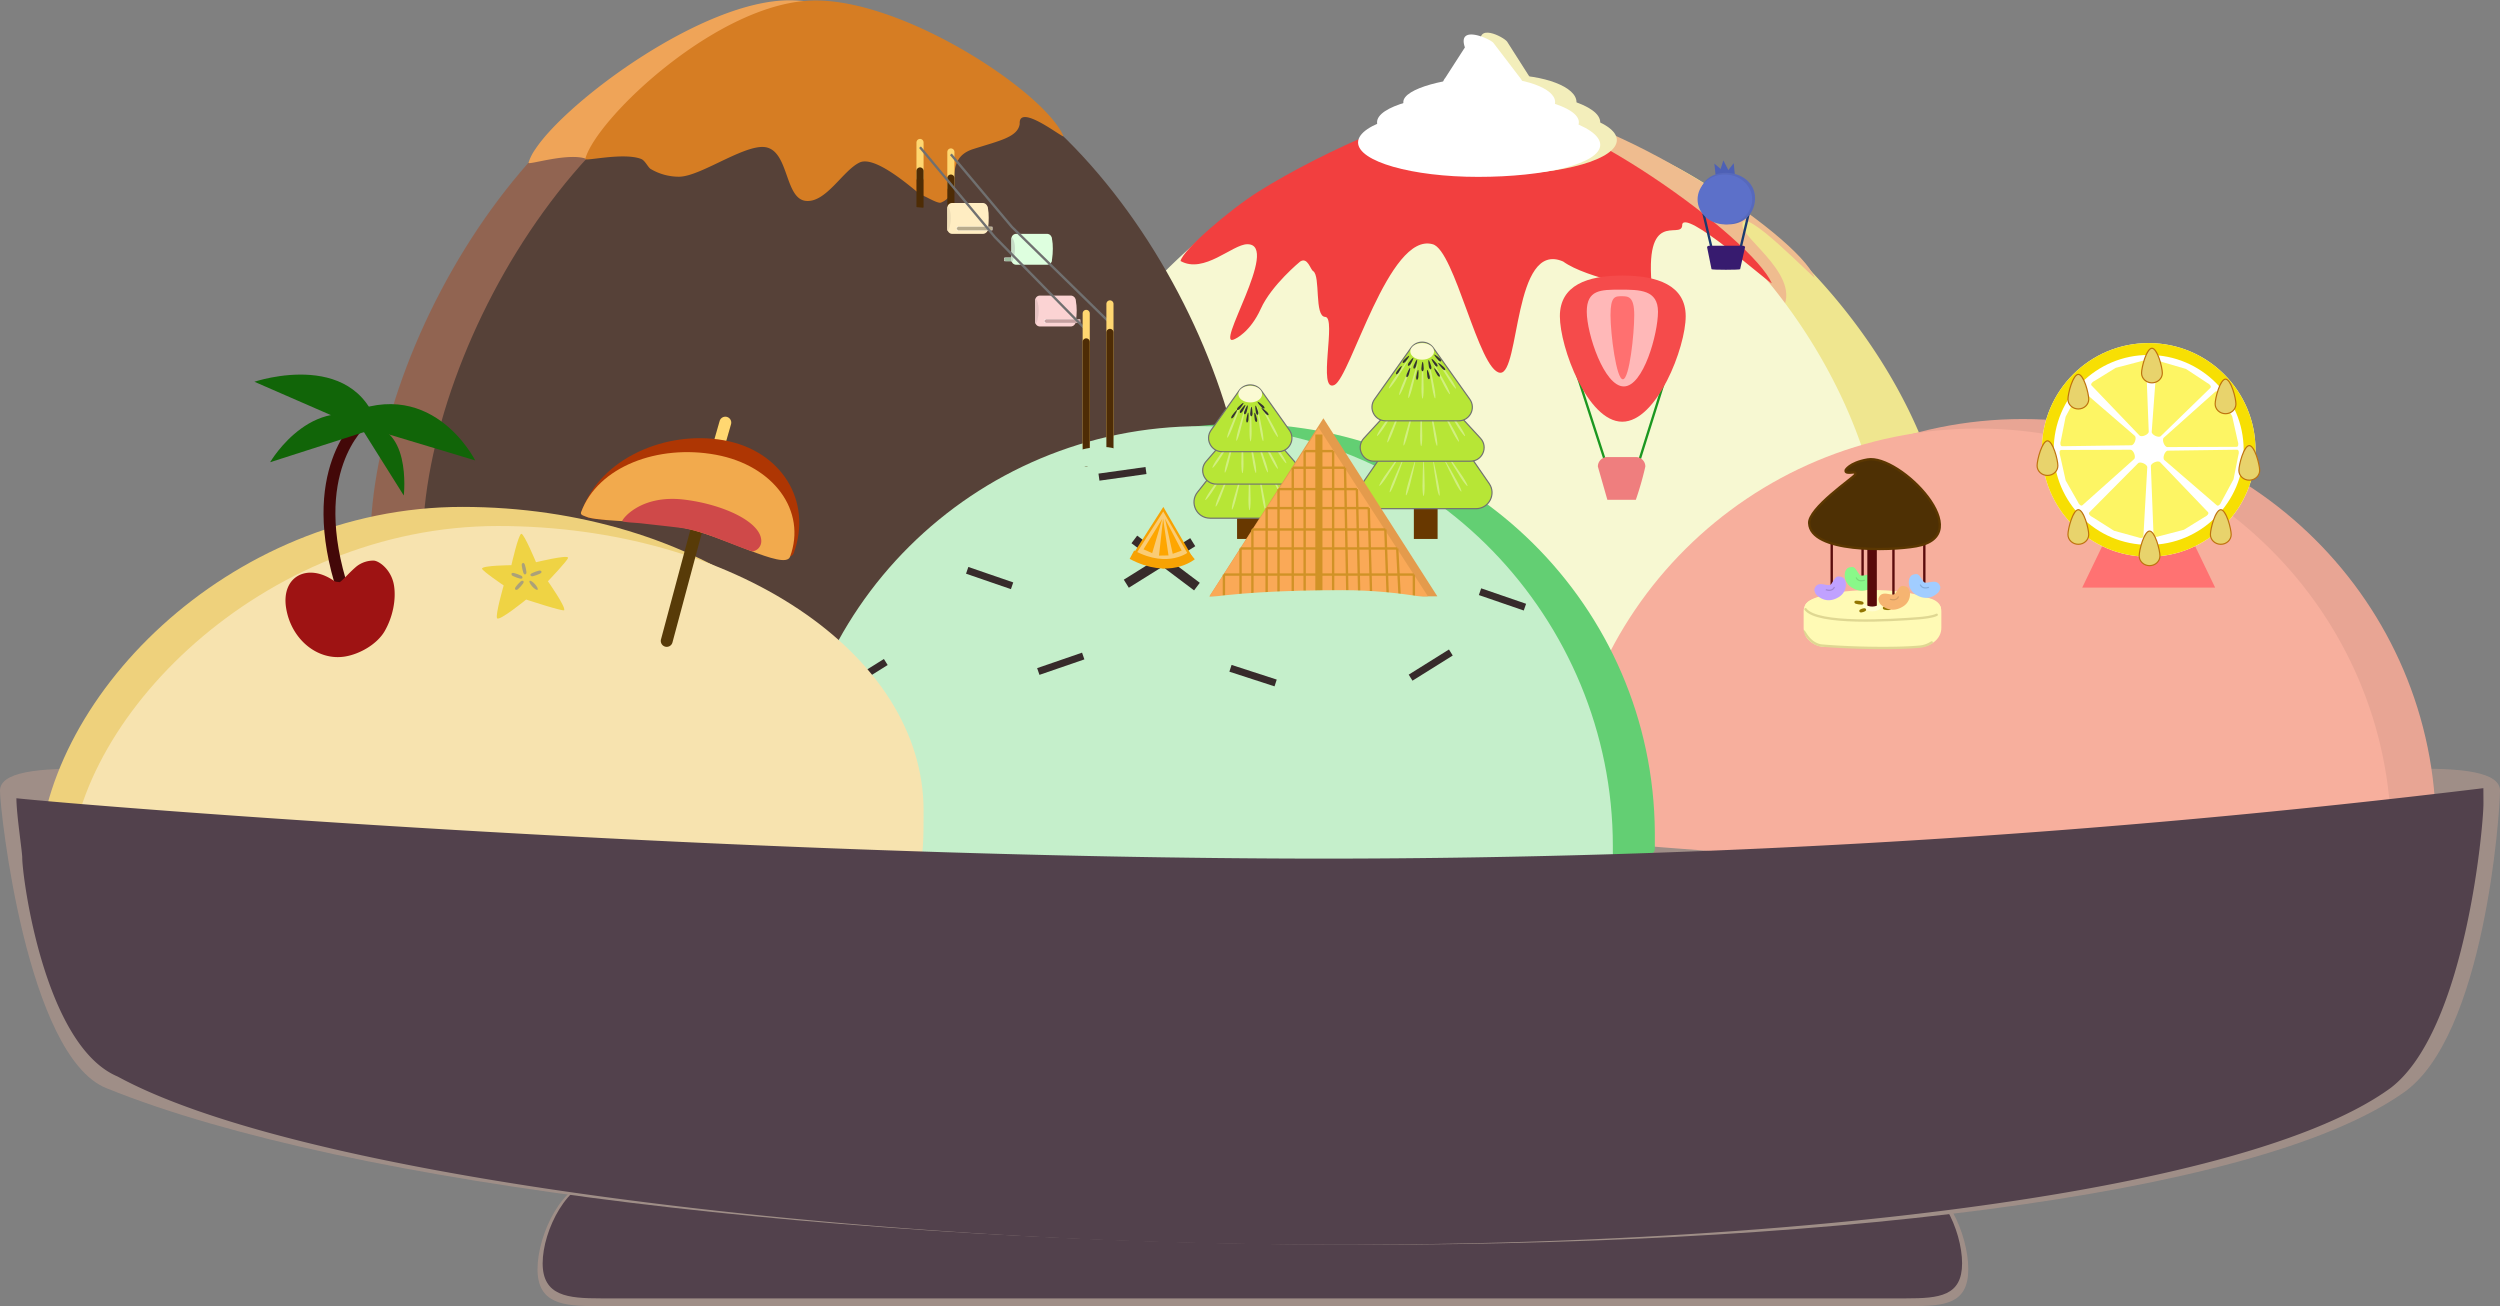 <svg xmlns="http://www.w3.org/2000/svg" width="1052.972" height="550.103" viewBox="0 0 1052.972 550.103">
  <rect x="0" y="0" width="1052.972" height="550.103" fill="#808080" stroke="none"/>
  <defs>
    <style>
      .cls-1 {
        fill: #9f8e87;
      }

      .cls-2 {
        fill: #52414c;
      }

      .cls-3 {
        fill: #916451;
      }

      .cls-4 {
        fill: #efa458;
      }

      .cls-5 {
        fill: #efe68f;
      }

      .cls-6 {
        fill: #efbc8f;
      }

      .cls-7 {
        fill: #f7f8d2;
      }

      .cls-8 {
        fill: #564138;
      }

      .cls-9 {
        fill: #e8a594;
      }

      .cls-10 {
        fill: #f7af9d;
      }

      .cls-11 {
        fill: #63cf73;
      }

      .cls-12, .cls-18, .cls-23, .cls-25, .cls-31, .cls-40, .cls-41, .cls-43, .cls-44, .cls-46, .cls-47, .cls-52, .cls-59, .cls-65, .cls-66, .cls-68, .cls-69, .cls-72, .cls-74, .cls-76, .cls-78, .cls-80, .cls-89 {
        fill: none;
      }

      .cls-12, .cls-52 {
        stroke: #707070;
      }

      .cls-13 {
        fill: #c5efcb;
      }

      .cls-14 {
        fill: #372b2b;
      }

      .cls-15 {
        fill: #eed17c;
      }

      .cls-16 {
        fill: #f7e3af;
      }

      .cls-17 {
        fill: #583b08;
      }

      .cls-18, .cls-46 {
        stroke: #ffd771;
      }

      .cls-18, .cls-46, .cls-47, .cls-65, .cls-69 {
        stroke-linecap: round;
      }

      .cls-18, .cls-23, .cls-34 {
        stroke-width: 5px;
      }

      .cls-19 {
        fill: #ae3603;
      }

      .cls-20 {
        fill: #f2aa4d;
      }

      .cls-21 {
        fill: #cf4949;
      }

      .cls-22 {
        fill: #116508;
      }

      .cls-23 {
        stroke: #430808;
      }

      .cls-24 {
        fill: #9e1313;
      }

      .cls-25 {
        stroke: #683800;
        stroke-width: 10px;
      }

      .cls-26 {
        fill: #b7e636;
      }

      .cls-26, .cls-30, .cls-34, .cls-36, .cls-43, .cls-44, .cls-48, .cls-49, .cls-51, .cls-52, .cls-57, .cls-58, .cls-65, .cls-70, .cls-76 {
        stroke-linejoin: bevel;
      }

      .cls-27 {
        fill: #d1ef7f;
      }

      .cls-28 {
        fill: #fbfad3;
      }

      .cls-29 {
        fill: #343330;
      }

      .cls-30 {
        fill: #facc75;
      }

      .cls-31 {
        stroke: #f7a203;
      }

      .cls-31, .cls-69 {
        stroke-width: 4px;
      }

      .cls-32 {
        fill: #fea600;
      }

      .cls-33 {
        fill: #ff7272;
      }

      .cls-34, .cls-48, .cls-57, .cls-58, .cls-85 {
        fill: #fff;
      }

      .cls-34 {
        stroke: #f7df03;
      }

      .cls-35 {
        fill: #fdf564;
      }

      .cls-36 {
        fill: #e8d36c;
      }

      .cls-37 {
        fill: #f23f3f;
      }

      .cls-38 {
        fill: #e49b4c;
      }

      .cls-39 {
        fill: #faa957;
      }

      .cls-40, .cls-41 {
        stroke: #d19226;
      }

      .cls-41, .cls-46, .cls-47 {
        stroke-width: 3px;
      }

      .cls-42 {
        fill: #efd344;
      }

      .cls-43 {
        stroke: #aba179;
      }

      .cls-45 {
        fill: #d67d23;
      }

      .cls-47 {
        stroke: #4e2c05;
      }

      .cls-48 {
        stroke: #9dbb9e;
      }

      .cls-49, .cls-50, .cls-92 {
        fill: #deffdf;
      }

      .cls-51, .cls-93 {
        fill: #c6dcc6;
      }

      .cls-53 {
        fill: #fbd3d3;
      }

      .cls-54 {
        fill: #e5c2c2;
      }

      .cls-55 {
        fill: #ffedc2;
      }

      .cls-56 {
        fill: #efdeb6;
      }

      .cls-57 {
        stroke: #c59f9f;
      }

      .cls-58 {
        stroke: #b8ab8c;
      }

      .cls-59 {
        stroke: #1b9720;
      }

      .cls-60 {
        fill: #ef7e7e;
      }

      .cls-61 {
        fill: #f54b4b;
      }

      .cls-62 {
        fill: #ffb8b8;
      }

      .cls-63 {
        fill: #ff7070;
      }

      .cls-64 {
        fill: #fffab5;
      }

      .cls-65 {
        stroke: #dfd792;
      }

      .cls-66 {
        stroke: #5b0c0c;
      }

      .cls-67 {
        fill: #89f889;
      }

      .cls-68 {
        stroke: #79d979;
      }

      .cls-68, .cls-72, .cls-74, .cls-78 {
        stroke-width: 0.5px;
      }

      .cls-69 {
        stroke: #580a0a;
      }

      .cls-70 {
        fill: #4e3004;
      }

      .cls-71 {
        fill: #a1cdff;
      }

      .cls-72 {
        stroke: #84acd9;
      }

      .cls-73 {
        fill: #c0a1ff;
      }

      .cls-74 {
        stroke: #9e83d4;
      }

      .cls-75 {
        fill: #fffcd1;
      }

      .cls-76 {
        stroke: #927502;
      }

      .cls-77 {
        fill: #f6b471;
      }

      .cls-78 {
        stroke: #d29c64;
      }

      .cls-79 {
        fill: #4d60b5;
      }

      .cls-80 {
        stroke: #1b3b6f;
      }

      .cls-81 {
        fill: #5769bc;
      }

      .cls-82 {
        fill: #371b6f;
      }

      .cls-83 {
        fill: #5c70c9;
      }

      .cls-84 {
        fill: #f3eebb;
      }

      .cls-86, .cls-87, .cls-88, .cls-90, .cls-91, .cls-92, .cls-93, .cls-94 {
        stroke: none;
      }

      .cls-87 {
        fill: #707070;
      }

      .cls-88 {
        fill: #f7a203;
      }

      .cls-90 {
        fill: #be720e;
      }

      .cls-91 {
        fill: #aba179;
      }

      .cls-94 {
        fill: #5b3701;
      }
    </style>
  </defs>
  <g id="Group_142" data-name="Group 142" transform="translate(-499 143.5)">
    <g id="Group_141" data-name="Group 141" transform="translate(5)">
      <path id="Path_270" data-name="Path 270" class="cls-1" d="M25.187,0H579.572c13.917,0,24.605,1.014,24.605,15.576s-10.688,37.158-24.605,37.158L315.928,62.6,25.187,52.734c-13.917,0-23.629-22.6-23.629-37.158S11.27,0,25.187,0Z" transform="translate(1324.575 406.603) rotate(180)"/>
      <path id="Path_269" data-name="Path 269" class="cls-2" d="M25,0H575c13.807,0,24.411.962,24.411,14.769S588.807,50,575,50L313.442,59.358,25,50C11.193,50,1.558,28.576,1.558,14.769S11.193,0,25,0Z" transform="translate(1321.969 403.358) rotate(180)"/>
      <g id="Group_140" data-name="Group 140">
        <g id="Group_139" data-name="Group 139" transform="translate(57 -225)">
          <g id="Group_137" data-name="Group 137" transform="translate(277 -182)">
            <g id="Group_108" data-name="Group 108" transform="translate(24 -231)">
              <path id="Path_259" data-name="Path 259" class="cls-1" d="M526.486,76.669c290.77,0,526.486-54.651,526.486-24.118,0,9.251-6.539,103.681-40.7,127.2C885.848,268.94,252.14,261.8,44.711,177.787,11.3,164.121,0,61.161,0,52.551,0,22.018,235.716,76.669,526.486,76.669Z" transform="translate(136 775)"/>
              <path id="Path_73" data-name="Path 73" class="cls-3" d="M174-68.445c96.1,0,174,131.194,174,217.109s-77.9,92.479-174,92.479S0,234.579,0,148.664,77.9-68.445,174-68.445Z" transform="translate(292 574.702)"/>
              <path id="Path_77" data-name="Path 77" class="cls-4" d="M88.5-23.369c38.236,0,84.544,38.828,92.4,57.169.708,1.651-12.574-2.227-12.677-1.561-.817,5.581-14.26,3.521-25.322,7.052-13.515,4.314-3.477,18.436-13.538,22.531-.954.392-3.518-.921-6.347-2.368a11.975,11.975,0,0,1-1.8-.947c-.3-.215-.609-.663-1.232-.663-2.963-2.2-18.347-16-24.921-12.892-7.038,3.331-14.024,16.889-22.511,16.18-8.929-.746-7.221-20.149-16.531-22.511-4-1.016-10.351,1.616-17.162,4.819-7.34,3.452-15.218,7.627-20.121,7.491A23.3,23.3,0,0,1,7.066,47.671C5.9,46.977,4.73,44.09,3.019,43.439-4.506,40.57-21.719,46.2-21.4,45.054a20.951,20.951,0,0,1,2.92-5.783C-5,18.922,51.938-23.369,88.5-23.369Z" transform="translate(380 518)"/>
              <path id="Path_62" data-name="Path 62" class="cls-5" d="M161-52.7c96.1,0,187,108.013,187,187.318s-72.562,82.342-168.66,82.342S0,213.927,0,134.622C0,65.351,57.261-25.892,136.124-47.957c.968-.271,2.01-.549,3.056-.816A130.593,130.593,0,0,1,166.349-52.7C167.75-52.751,159.3-52.7,161-52.7Z" transform="translate(609 598.24)"/>
              <path id="Path_212" data-name="Path 212" class="cls-6" d="M133.761,149.093c-38.236,0-118.937-50.959-126.788-69.3-.708-1.651,31.4,30.833,30.761,21.576.817-5.581-27.911-22.426-16.126-37.2,14.113,23.5,59.257,16.846,64.778,14.233C93.424,75.075,106.885-.7,115.372,0c8.929.746,18.138,91.34,27.448,93.7,18.456,5.206,34.548-56.081,41.36-59.285,7.34-3.452-1.029,28.535,3.874,28.671,4.695.13,1.89,17.378,5.112,19.307,1.161.694,2.335,3.581,4.046,4.232,5.17,1.971,8.879,7.221,23.693,7.075,6.291-.064,18.2-12.622,28.108-7.075-1.052,4.693-20.519,21.526-32.985,29.348C188.446,133.289,152.288,149.093,133.761,149.093Z" transform="translate(905.874 691.232) rotate(-179)"/>
              <path id="Path_63" data-name="Path 63" class="cls-7" d="M171.827-52.785c94.7,0,174.288,108.1,174.288,187.407s-71.51,82.342-166.214,82.342-199.962-3.037-199.962-82.342c0-69.271,79.652-160.514,157.372-182.579.954-.271,1.981-.549,3.012-.816A126.96,126.96,0,0,1,167.1-52.7C168.479-52.751,170.149-52.785,171.827-52.785Z" transform="translate(583.157 598.24)"/>
              <path id="Path_30" data-name="Path 30" class="cls-8" d="M174-68.445c96.1,0,174,131.194,174,217.109s-77.9,92.479-174,92.479S0,234.579,0,148.664,77.9-68.445,174-68.445Z" transform="translate(314 575.702)"/>
              <path id="Path_72" data-name="Path 72" class="cls-9" d="M174,0c96.1,0,174,77.455,174,173,0,10.713-108.463,3.894-179.959,3.894-44.828,0-133.575.125-168.041-3.894-12.967-1.511,0,9.41,0,0C0,77.455,77.9,0,174,0Z" transform="translate(814 671)"/>
              <path id="Path_28" data-name="Path 28" class="cls-10" d="M174,0c96.1,0,174.163,77.455,174.163,173,0,4.647-116.25,11.153-174.163,11.153C128.24,184.153,0,173,0,173H0C0,77.455,77.9,0,174,0Z" transform="translate(795 675)"/>
              <g id="Group_47" data-name="Group 47" transform="translate(21 51)">
                <path id="Path_29" data-name="Path 29" class="cls-11" d="M174,0c95.712,0,173.375,76.835,174,172.142,0,.092,0,6.576,0,6.959,0,3.637-9.331,3.953-15.134,5.337-29.326,7-92.941-5.337-158.864-5.337-62.751,0-136.658,2.793-167.508,0C-9.533,177.651,0,206.155,0,173,0,77.455,77.9,0,174,0Z" transform="translate(464 622)"/>
              </g>
              <path id="Path_37" data-name="Path 37" class="cls-12" d="M26,0" transform="translate(413.5 494.5)"/>
              <g id="Group_34" data-name="Group 34" transform="translate(4 52)">
                <path id="Path_29-2" data-name="Path 29" class="cls-13" d="M174,0c96.1,0,173.309,81.23,173.309,176.776,0,.626,0,5.584,0,7.523-12.717,6.52-111.868,7.3-173.309,7.3C111.249,191.6,0,206.155,0,173,0,77.455,77.9,0,174,0Z" transform="translate(464 622)"/>
              </g>
              <rect id="Rectangle_82" data-name="Rectangle 82" class="cls-14" width="20" height="3" transform="matrix(0.848, -0.53, 0.53, 0.848, 491.328, 782.655)"/>
              <path id="Path_75" data-name="Path 75" class="cls-15" d="M179.3,0c99.024,0,179.3,57.314,179.3,128.014,0,25.735,2.719,25.6-15.805,26.222-31.764,1.072-100.514,2.316-163.494,2.316-39.51,0-178.527,12.9-178.527-3.712C.772,82.14,80.275,0,179.3,0Z" transform="translate(151.402 708)"/>
              <path id="Path_256" data-name="Path 256" class="cls-16" d="M179.3,0c99.024,0,179.3,53.662,179.3,119.858,0,24.1-.047,31.062-18.571,31.647-31.764,1-97.748,0-160.728,0-39.51,0-180.482,12-180.482-3.558C-1.183,81.751,80.275,0,179.3,0Z" transform="translate(166.402 716.051)"/>
              <path id="Path_257" data-name="Path 257" class="cls-17" d="M2.5,0A2.5,2.5,0,0,1,5,2.5v95a2.5,2.5,0,0,1-5,0V2.5A2.5,2.5,0,0,1,2.5,0Z" transform="matrix(0.966, 0.259, -0.259, 0.966, 439.657, 669.613)"/>
              <line id="Line_119" data-name="Line 119" class="cls-18" x1="4" y2="14" transform="translate(437.5 672.5)"/>
              <g id="Group_48" data-name="Group 48" transform="translate(-44.792 31.47) rotate(-4)">
                <path id="Path_61" data-name="Path 61" class="cls-19" d="M51.257,2.111C75.808-.059,94.1,17.041,92.1,40.306c-.62,7.235-29.644-1.782-46.56-.286C27.965,41.574,10.464,49.331,3.2,48.166c-1.977-.312-1.993-.529-1.859-2.1C3.329,22.8,26.706,4.281,51.257,2.111Z" transform="matrix(0.946, 0.326, -0.326, 0.946, 391.335, 662.034)"/>
                <path id="Path_59" data-name="Path 59" class="cls-20" d="M51.39,2.1C76.1.133,94.58,15.086,92.669,35.5c-.594,6.349-29.852-1.485-46.876-.128-17.691,1.41-30.856,5.879-39.3,6.155-1.992-.269-3.769,0-3.64-1.382C4.765,19.731,26.682,4.07,51.39,2.1Z" transform="matrix(0.946, 0.326, -0.326, 0.946, 387.538, 667.876)"/>
                <path id="Path_60" data-name="Path 60" class="cls-21" d="M25.909-.572c17.247,0,34.3,5.822,34.3,14.08a4.4,4.4,0,0,1-3.164,4.073c-2.819-.431-7.652-1.774-13.931-3.342-5.125-1.28-11.493-2.82-17.938-2.82-5.965,0-11.1.107-15.442.128-4.051.02-6.941.512-8.684.016C.553,11.44,6.776-.572,25.909-.572Z" transform="translate(395.4 700.172) rotate(11)"/>
              </g>
              <g id="Group_50" data-name="Group 50" transform="translate(50 1)">
                <path id="Path_67" data-name="Path 67" class="cls-22" d="M63.257,3670.317c19.305-11.109,28.389,19.777,28.389,19.777Z" transform="translate(1613.544 -2730.351) rotate(23)"/>
                <path id="Path_64" data-name="Path 64" class="cls-23" d="M8.929,3673.523c-51.724-14.5-55.01-46.511-55.01-46.511" transform="matrix(0.559, 0.829, -0.829, 0.559, 3271.029, -1318.082)"/>
                <path id="Path_68" data-name="Path 68" class="cls-22" d="M63.257,3670.233c43.234-9.3,51.046,32.865,51.046,32.865Z" transform="matrix(0.961, -0.276, 0.276, 0.961, -845.76, -2839.708)"/>
                <path id="Path_57" data-name="Path 57" class="cls-24" d="M21.2,10.3c1.285,1.17.925.806,2.812,1.389,1.62-.744,5.032-3.709,8.209-5.557a11.618,11.618,0,0,1,7.335-1.191c2.3.506,6.811,5.026,6.811,11.71,0,6.121-2.66,13.091-6.811,18.26C35.5,39.984,27.525,42.961,21.2,42.961,9.492,42.961,0,32.173,0,18.866S11.613,1.569,21.2,10.3Z" transform="translate(203.552 730.921) rotate(-9)"/>
                <path id="Path_69" data-name="Path 69" class="cls-22" d="M119.285,3661.393c-32.826-5.169-37.6,32.452-37.6,32.452Z" transform="translate(1567.882 -2743.934) rotate(23)"/>
                <path id="Path_70" data-name="Path 70" class="cls-22" d="M108.025,3670.395c-37.917-10.426-44.769,36.833-44.769,36.833Z" transform="matrix(0.454, 0.891, -0.891, 0.454, 3467.577, -1085.151)"/>
              </g>
              <rect id="Rectangle_80" data-name="Rectangle 80" class="cls-14" width="33" height="4" transform="matrix(0.848, -0.53, 0.53, 0.848, 609.328, 738.655)"/>
              <rect id="Rectangle_81" data-name="Rectangle 81" class="cls-14" width="33" height="4" transform="matrix(0.799, 0.602, -0.602, 0.799, 614.972, 720.105)"/>
              <rect id="Rectangle_83" data-name="Rectangle 83" class="cls-14" width="20" height="3" transform="translate(543.858 733.296) rotate(19)"/>
              <rect id="Rectangle_87" data-name="Rectangle 87" class="cls-14" width="20" height="3" transform="matrix(0.946, -0.326, 0.326, 0.946, 572.829, 775.909)"/>
              <g id="Group_64" data-name="Group 64" transform="translate(-72.819 14)">
                <g id="Group_53" data-name="Group 53" transform="translate(703 653)">
                  <path id="Path_125" data-name="Path 125" class="cls-25" d="M0,0V23" transform="translate(31.858 31.5)"/>
                  <g id="Group_52" data-name="Group 52" transform="translate(1 7)">
                    <g id="Polygon_14" data-name="Polygon 14" class="cls-26">
                      <path class="cls-86" d="M 47.339 38.75 L 14.48 38.75 C 13.14 38.75 11.86 38.374 10.779 37.663 C 9.764 36.996 8.942 36.053 8.403 34.938 C 7.863 33.822 7.635 32.593 7.743 31.383 C 7.857 30.094 8.357 28.858 9.19 27.807 L 25.619 7.077 C 26.908 5.452 28.836 4.52 30.909 4.52 C 32.983 4.52 34.911 5.452 36.199 7.077 L 52.629 27.807 C 53.462 28.858 53.962 30.094 54.076 31.383 C 54.184 32.593 53.956 33.822 53.416 34.938 C 52.877 36.053 52.055 36.996 51.04 37.663 C 49.959 38.374 48.679 38.75 47.339 38.75 Z"/>
                      <path class="cls-87" d="M 30.909 4.77 C 28.912 4.77 27.056 5.667 25.815 7.232 L 9.386 27.963 C 8.584 28.974 8.102 30.165 7.992 31.405 C 7.888 32.57 8.108 33.754 8.628 34.829 C 9.147 35.904 9.939 36.812 10.916 37.454 C 11.956 38.138 13.189 38.5 14.48 38.5 L 47.339 38.5 C 48.63 38.5 49.863 38.138 50.903 37.454 C 51.88 36.812 52.672 35.904 53.191 34.829 C 53.711 33.754 53.931 32.57 53.827 31.405 C 53.717 30.165 53.235 28.974 52.433 27.963 L 36.004 7.232 C 34.763 5.667 32.906 4.77 30.909 4.77 M 30.909 4.27 C 32.952 4.27 34.994 5.154 36.395 6.922 L 52.825 27.652 C 56.462 32.24 53.194 39 47.339 39 L 14.48 39 C 8.625 39 5.357 32.24 8.994 27.652 L 25.423 6.922 C 26.825 5.154 28.867 4.27 30.909 4.27 Z"/>
                    </g>
                  </g>
                  <g id="Group_59" data-name="Group 59" transform="translate(13.107 25.369)">
                    <path id="Path_117" data-name="Path 117" class="cls-27" d="M.454,0C.706,0,.909,8.275.909,10.668S.706,15,.454,15,0,13.06,0,10.668.2,0,.454,0Z" transform="matrix(0.883, -0.469, 0.469, 0.883, 27.472, 2.129)"/>
                    <path id="Path_119" data-name="Path 119" class="cls-27" d="M.454,0C.706,0,.909,8.275.909,10.668S.706,15,.454,15,0,13.06,0,10.668.2,0,.454,0Z" transform="translate(18.545 2.037)"/>
                    <path id="Path_122" data-name="Path 122" class="cls-27" d="M.454,0C.706,0,.909,8.275.909,10.668S.706,15,.454,15,0,13.06,0,10.668.2,0,.454,0Z" transform="translate(8.388 0.065) rotate(34)"/>
                    <path id="Path_118" data-name="Path 118" class="cls-27" d="M.454,0C.706,0,.909,8.275.909,10.668S.706,15,.454,15,0,13.06,0,10.668.2,0,.454,0Z" transform="translate(22.633 2.23) rotate(-10)"/>
                    <path id="Path_120" data-name="Path 120" class="cls-27" d="M.454,0C.706,0,.909,8.275.909,10.668S.706,15,.454,15,0,13.06,0,10.668.2,0,.454,0Z" transform="translate(15.05 2.175) rotate(15)"/>
                    <path id="Path_121" data-name="Path 121" class="cls-27" d="M.454,0C.706,0,.909,8.275.909,10.668S.706,15,.454,15,0,13.06,0,10.668.2,0,.454,0Z" transform="matrix(0.927, 0.375, -0.375, 0.927, 9.959, 1.413)"/>
                    <path id="Path_123" data-name="Path 123" class="cls-27" d="M.454,0C.706,0,.909,8.275.909,10.668S.706,15,.454,15,0,13.06,0,10.668.2,0,.454,0Z" transform="matrix(0.839, -0.545, 0.545, 0.839, 28.929, 0.495)"/>
                  </g>
                  <g id="Group_60" data-name="Group 60" transform="translate(0)">
                    <g id="Polygon_13" data-name="Polygon 13" class="cls-26" transform="translate(5)">
                      <path class="cls-86" d="M 41.684 31.396 L 13.134 31.396 C 10.855 31.396 8.851 30.108 7.904 28.035 C 6.957 25.962 7.296 23.604 8.788 21.881 L 23.063 5.4 C 24.156 4.138 25.74 3.415 27.409 3.415 C 29.079 3.415 30.663 4.138 31.756 5.4 L 46.031 21.881 C 47.523 23.604 47.862 25.962 46.915 28.035 C 45.968 30.108 43.964 31.396 41.684 31.396 Z"/>
                      <path class="cls-87" d="M 27.409 3.665 C 25.813 3.665 24.297 4.357 23.252 5.564 L 8.977 22.045 C 7.55 23.693 7.226 25.948 8.132 27.931 C 9.038 29.914 10.954 31.146 13.134 31.146 L 41.684 31.146 C 43.864 31.146 45.781 29.914 46.687 27.931 C 47.593 25.948 47.269 23.693 45.842 22.045 L 31.567 5.564 C 30.521 4.357 29.006 3.665 27.409 3.665 M 27.409 3.165 C 29.079 3.165 30.748 3.855 31.945 5.236 L 46.22 21.718 C 49.585 25.604 46.825 31.646 41.684 31.646 L 13.134 31.646 C 7.994 31.646 5.233 25.604 8.599 21.718 L 22.874 5.236 C 24.07 3.855 25.74 3.165 27.409 3.165 Z"/>
                    </g>
                    <g id="Group_57" data-name="Group 57" transform="translate(11.114 9.783)">
                      <path id="Path_117-2" data-name="Path 117" class="cls-27" d="M.454,0C.706,0,.909,8.275.909,10.668S.706,15,.454,15,0,13.06,0,10.668.2,0,.454,0Z" transform="matrix(0.883, -0.469, 0.469, 0.883, 25.472, 2.129)"/>
                      <path id="Path_119-2" data-name="Path 119" class="cls-27" d="M.454,0C.706,0,.909,8.275.909,10.668S.706,15,.454,15,0,13.06,0,10.668.2,0,.454,0Z" transform="translate(17.545 2.037)"/>
                      <path id="Path_118-2" data-name="Path 118" class="cls-27" d="M.454,0C.706,0,.909,8.275.909,10.668S.706,15,.454,15,0,13.06,0,10.668.2,0,.454,0Z" transform="translate(20.633 2.23) rotate(-10)"/>
                      <path id="Path_120-2" data-name="Path 120" class="cls-27" d="M.454,0C.706,0,.909,8.275.909,10.668S.706,15,.454,15,0,13.06,0,10.668.2,0,.454,0Z" transform="translate(14.05 2.175) rotate(15)"/>
                      <path id="Path_121-2" data-name="Path 121" class="cls-27" d="M.454,0C.706,0,.909,8.275.909,10.668S.706,15,.454,15,0,13.06,0,10.668.2,0,.454,0Z" transform="translate(13.388 2.065) rotate(34)"/>
                      <path id="Path_123-2" data-name="Path 123" class="cls-27" d="M.454,0C.706,0,.909,8.275.909,10.668S.706,15,.454,15,0,13.06,0,10.668.2,0,.454,0Z" transform="matrix(0.839, -0.545, 0.545, 0.839, 27.929, 0.495)"/>
                      <path id="Path_124" data-name="Path 124" class="cls-27" d="M.454,0C.706,0,.909,8.275.909,10.668S.706,15,.454,15,0,13.06,0,10.668.2,0,.454,0Z" transform="translate(23.633 2.545) rotate(-18)"/>
                    </g>
                  </g>
                </g>
                <g id="Group_58" data-name="Group 58" transform="translate(712 638)">
                  <g id="Polygon_15" data-name="Polygon 15" class="cls-26">
                    <path class="cls-86" d="M 35.206 32.75 L 11.613 32.75 C 9.42 32.75 7.511 31.587 6.504 29.639 C 5.498 27.692 5.654 25.461 6.923 23.673 L 18.72 7.043 C 19.812 5.503 21.521 4.62 23.409 4.62 C 25.298 4.62 27.007 5.503 28.099 7.043 L 39.896 23.673 C 41.165 25.461 41.321 27.692 40.315 29.639 C 39.308 31.587 37.399 32.75 35.206 32.75 Z"/>
                    <path class="cls-87" d="M 23.409 4.87 C 21.603 4.87 19.968 5.715 18.924 7.188 L 7.127 23.818 C 5.913 25.528 5.764 27.662 6.726 29.525 C 7.689 31.388 9.516 32.5 11.613 32.5 L 35.206 32.5 C 37.303 32.5 39.13 31.388 40.093 29.525 C 41.055 27.662 40.906 25.528 39.692 23.818 L 27.895 7.188 C 26.85 5.715 25.215 4.87 23.409 4.87 M 23.409 4.37 C 25.258 4.37 27.107 5.213 28.303 6.899 L 40.1 23.528 C 42.918 27.502 40.078 33 35.206 33 L 11.613 33 C 6.741 33 3.9 27.502 6.719 23.528 L 18.516 6.899 C 19.711 5.213 21.56 4.37 23.409 4.37 Z"/>
                  </g>
                  <ellipse id="Ellipse_141" data-name="Ellipse 141" class="cls-28" cx="5" cy="3.5" rx="5" ry="3.5" transform="translate(18.409 5)"/>
                  <g id="Group_54" data-name="Group 54" transform="translate(8.968 11.369)">
                    <path id="Path_119-3" data-name="Path 119" class="cls-27" d="M.454,0C.706,0,.909,8.275.909,10.668S.706,15,.454,15,0,13.06,0,10.668.2,0,.454,0Z" transform="translate(14.116 2.037)"/>
                    <path id="Path_118-3" data-name="Path 118" class="cls-27" d="M.454,0C.706,0,.909,8.275.909,10.668S.706,15,.454,15,0,13.06,0,10.668.2,0,.454,0Z" transform="translate(16.821 2.23) rotate(-10)"/>
                    <path id="Path_117-3" data-name="Path 117" class="cls-27" d="M.454,0C.706,0,.909,8.275.909,10.668S.706,15,.454,15,0,13.06,0,10.668.2,0,.454,0Z" transform="matrix(0.883, -0.469, 0.469, 0.883, 18.648, 2.129)"/>
                    <path id="Path_120-3" data-name="Path 120" class="cls-27" d="M.454,0C.706,0,.909,8.275.909,10.668S.706,15,.454,15,0,13.06,0,10.668.2,0,.454,0Z" transform="translate(12.073 2.175) rotate(15)"/>
                    <path id="Path_121-3" data-name="Path 121" class="cls-27" d="M.454,0C.706,0,.909,8.275.909,10.668S.706,15,.454,15,0,13.06,0,10.668.2,0,.454,0Z" transform="matrix(0.927, 0.375, -0.375, 0.927, 9.959, 1.413)"/>
                  </g>
                  <g id="Group_56" data-name="Group 56" transform="translate(15.097 11.369)">
                    <path id="Path_105" data-name="Path 105" class="cls-29" d="M.5,0C.776,0,1,2.207,1,2.845S.776,4,.5,4,0,3.483,0,2.845.224,0,.5,0Z" transform="matrix(0.743, 0.669, -0.669, 0.743, 5.094, 0.498)"/>
                    <path id="Path_106" data-name="Path 106" class="cls-29" d="M.5,0C.776,0,1,2.207,1,2.845S.776,4,.5,4,0,3.483,0,2.845.224,0,.5,0Z" transform="translate(8.323 2.471) rotate(1)"/>
                    <path id="Path_107" data-name="Path 107" class="cls-29" d="M.5,0C.776,0,1,2.207,1,2.845S.776,4,.5,4,0,3.483,0,2.845.224,0,.5,0Z" transform="translate(10.047 2.076) rotate(-13)"/>
                    <path id="Path_108" data-name="Path 108" class="cls-29" d="M.5,0C.776,0,1,2.207,1,2.845S.776,4,.5,4,0,3.483,0,2.845.224,0,.5,0Z" transform="translate(6.744 1.694) rotate(19)"/>
                    <path id="Path_109" data-name="Path 109" class="cls-29" d="M.5,0C.776,0,1,2.207,1,2.845S.776,4,.5,4,0,3.483,0,2.845.224,0,.5,0Z" transform="matrix(0.839, 0.545, -0.545, 0.839, 5.808, 1.417)"/>
                    <path id="Path_110" data-name="Path 110" class="cls-29" d="M.5,0C.776,0,1,2.207,1,2.845S.776,4,.5,4,0,3.483,0,2.845.224,0,.5,0Z" transform="translate(11.052 0.719) rotate(-46)"/>
                    <path id="Path_111" data-name="Path 111" class="cls-29" d="M.454,0C.706,0,.909,2.325.909,3S.706,4.215.454,4.215,0,3.67,0,3,.2,0,.454,0Z" transform="translate(6.999 4.868) rotate(7)"/>
                    <path id="Path_112" data-name="Path 112" class="cls-29" d="M.5,0C.776,0,1,2.207,1,2.845S.776,4,.5,4,0,3.483,0,2.845.224,0,.5,0Z" transform="translate(9.661 5.034) rotate(-11)"/>
                    <path id="Path_114" data-name="Path 114" class="cls-29" d="M.454,0C.706,0,.909,2.325.909,3S.706,4.215.454,4.215,0,3.67,0,3,.2,0,.454,0Z" transform="matrix(0.719, -0.695, 0.695, 0.719, 12.735, 3.235)"/>
                    <path id="Path_116" data-name="Path 116" class="cls-29" d="M.454,0C.706,0,.909,2.325.909,3S.706,4.215.454,4.215,0,3.67,0,3,.2,0,.454,0Z" transform="matrix(0.829, 0.559, -0.559, 0.829, 2.357, 3.579)"/>
                  </g>
                </g>
              </g>
              <g id="Group_63" data-name="Group 63" transform="translate(0 1)">
                <g id="Path_76" data-name="Path 76" class="cls-30" transform="translate(614 707)">
                  <path class="cls-86" d="M 11.971 25.469 L -0.899 21.054 L 11.958 0.961 L 23.609 21.062 L 11.971 25.469 Z"/>
                  <path class="cls-88" d="M 11.937 1.921 L -0.134 20.788 L 11.963 24.937 L 22.881 20.803 L 11.937 1.921 M 11.98 -1.9073486328125e-06 L 24.337 21.321 L 11.98 26 L -1.663 21.321 L 11.98 -1.9073486328125e-06 Z"/>
                </g>
                <path id="Path_78" data-name="Path 78" class="cls-31" d="M473.451,3775.953c17.753.677,22.815-10.7,22.815-10.7" transform="translate(1842.482 -2874.223) rotate(26)"/>
                <path id="Polygon_10" data-name="Polygon 10" class="cls-32" d="M2,0,4,15H0Z" transform="translate(624.811 712.669) rotate(-20)"/>
                <path id="Polygon_11" data-name="Polygon 11" class="cls-32" d="M2,0,4,15.5H0Z" transform="translate(623.887 712.018) rotate(-1)"/>
                <path id="Polygon_12" data-name="Polygon 12" class="cls-32" d="M2,0,4,15H0Z" transform="translate(623.73 711.155) rotate(24)"/>
              </g>
              <g id="Group_51" data-name="Group 51" transform="translate(19 33)">
                <path id="Path_95" data-name="Path 95" class="cls-33" d="M28,0,56,58H0Z" transform="translate(994 651)"/>
                <g id="Group_49" data-name="Group 49" transform="translate(0 9)">
                  <g id="Ellipse_139" data-name="Ellipse 139" class="cls-34" transform="translate(977 597)">
                    <circle class="cls-86" cx="45" cy="45" r="45"/>
                    <circle class="cls-89" cx="45" cy="45" r="42.5"/>
                  </g>
                  <path id="Path_80" data-name="Path 80" class="cls-35" d="M10.592,5.155c.451-1.189,3.789-1.189,4.24,0L25.172,32.4c.258.68-.763,1.311-2.12,1.311L12.943,35.263,2.372,33.708c-1.357,0-2.378-.631-2.12-1.311Z" transform="translate(1009.954 638.59) rotate(24)"/>
                  <path id="Path_83" data-name="Path 83" class="cls-35" d="M10.592,5.155c.451-1.189,3.789-1.189,4.24,0L25.172,32.4c.258.68-.763,1.311-2.12,1.311L12.943,35.263,2.372,33.708c-1.357,0-2.378-.631-2.12-1.311Z" transform="translate(1011.155 648.225) rotate(-23)"/>
                  <path id="Path_84" data-name="Path 84" class="cls-35" d="M10.592,5.155c.451-1.189,3.789-1.189,4.24,0L25.172,32.4c.258.68-.763,1.311-2.12,1.311L12.943,35.263,2.372,33.708c-1.357,0-2.378-.631-2.12-1.311Z" transform="matrix(0.358, 0.934, -0.934, 0.358, 1015.349, 630.186)"/>
                  <path id="Path_85" data-name="Path 85" class="cls-35" d="M10.592,5.155c.451-1.189,3.789-1.189,4.24,0L25.172,32.4c.258.68-.763,1.311-2.12,1.311L12.943,35.263,2.372,33.708c-1.357,0-2.378-.631-2.12-1.311Z" transform="matrix(0.342, -0.94, 0.94, 0.342, 1020.161, 654.49)"/>
                  <path id="Path_88" data-name="Path 88" class="cls-35" d="M10.592,5.155c.451-1.189,3.789-1.189,4.24,0L25.172,32.4c.258.68-.763,1.311-2.12,1.311L12.943,35.263,2.372,33.708c-1.357,0-2.378-.631-2.12-1.311Z" transform="matrix(-0.921, 0.391, -0.391, -0.921, 1033.795, 634.857)"/>
                  <path id="Path_91" data-name="Path 91" class="cls-35" d="M10.592,5.155c.451-1.189,3.789-1.189,4.24,0L25.172,32.4c.258.68-.763,1.311-2.12,1.311L12.943,35.263,2.372,33.708c-1.357,0-2.378-.631-2.12-1.311Z" transform="matrix(-0.358, -0.934, 0.934, -0.358, 1028.864, 652.537)"/>
                  <path id="Path_92" data-name="Path 92" class="cls-35" d="M10.592,5.155c.451-1.189,3.789-1.189,4.24,0L25.172,32.4c.258.68-.763,1.311-2.12,1.311L12.943,35.263,2.372,33.708c-1.357,0-2.378-.631-2.12-1.311Z" transform="matrix(-0.342, 0.94, -0.94, -0.342, 1024.61, 627.866)"/>
                  <path id="Path_93" data-name="Path 93" class="cls-35" d="M10.592,5.155c.451-1.189,3.789-1.189,4.24,0L25.172,32.4c.258.68-.763,1.311-2.12,1.311L12.943,35.263,2.372,33.708c-1.357,0-2.378-.631-2.12-1.311Z" transform="translate(1034.537 645.327) rotate(-155)"/>
                </g>
                <g id="Path_128" data-name="Path 128" class="cls-36" transform="translate(1059.748 671.599)">
                  <path class="cls-86" d="M 4.626 -7.849 C 2.213 -7.849 0.25 -9.689 0.25 -11.95 C 0.25 -13.114 0.751 -15.742 1.591 -18.126 C 2.55 -20.851 3.656 -22.415 4.626 -22.415 C 5.595 -22.415 6.702 -20.851 7.661 -18.126 C 8.5 -15.742 9.002 -13.114 9.002 -11.95 C 9.002 -9.689 7.039 -7.849 4.626 -7.849 Z"/>
                  <path class="cls-90" d="M 4.626 -22.165 C 3.794 -22.165 2.721 -20.585 1.827 -18.043 C 1.007 -15.715 0.5 -13.068 0.5 -11.95 C 0.5 -9.827 2.351 -8.099 4.626 -8.099 C 6.901 -8.099 8.752 -9.827 8.752 -11.95 C 8.752 -13.068 8.245 -15.715 7.425 -18.043 C 6.53 -20.585 5.458 -22.165 4.626 -22.165 M 4.626 -22.665 C 7.181 -22.665 9.252 -14.354 9.252 -11.95 C 9.252 -9.547 7.181 -7.599 4.626 -7.599 C 2.071 -7.599 -4.76837158203125e-06 -9.547 -4.76837158203125e-06 -11.95 C -4.76837158203125e-06 -14.354 2.071 -22.665 4.626 -22.665 Z"/>
                </g>
                <g id="Path_129" data-name="Path 129" class="cls-36" transform="translate(1049.748 643.599)">
                  <path class="cls-86" d="M 4.626 -7.849 C 2.213 -7.849 0.25 -9.689 0.25 -11.95 C 0.25 -13.114 0.751 -15.742 1.591 -18.126 C 2.55 -20.851 3.656 -22.415 4.626 -22.415 C 5.595 -22.415 6.702 -20.851 7.661 -18.126 C 8.5 -15.742 9.002 -13.114 9.002 -11.95 C 9.002 -9.689 7.039 -7.849 4.626 -7.849 Z"/>
                  <path class="cls-90" d="M 4.626 -22.165 C 3.794 -22.165 2.721 -20.585 1.827 -18.043 C 1.007 -15.715 0.5 -13.068 0.5 -11.95 C 0.5 -9.827 2.351 -8.099 4.626 -8.099 C 6.901 -8.099 8.752 -9.827 8.752 -11.95 C 8.752 -13.068 8.245 -15.715 7.425 -18.043 C 6.53 -20.585 5.458 -22.165 4.626 -22.165 M 4.626 -22.665 C 7.181 -22.665 9.252 -14.354 9.252 -11.95 C 9.252 -9.547 7.181 -7.599 4.626 -7.599 C 2.071 -7.599 -4.76837158203125e-06 -9.547 -4.76837158203125e-06 -11.95 C -4.76837158203125e-06 -14.354 2.071 -22.665 4.626 -22.665 Z"/>
                </g>
                <g id="Path_130" data-name="Path 130" class="cls-36" transform="translate(1018.748 630.599)">
                  <path class="cls-86" d="M 4.626 -7.849 C 2.213 -7.849 0.25 -9.689 0.25 -11.95 C 0.25 -13.114 0.751 -15.742 1.591 -18.126 C 2.55 -20.851 3.656 -22.415 4.626 -22.415 C 5.595 -22.415 6.702 -20.851 7.661 -18.126 C 8.5 -15.742 9.002 -13.114 9.002 -11.95 C 9.002 -9.689 7.039 -7.849 4.626 -7.849 Z"/>
                  <path class="cls-90" d="M 4.626 -22.165 C 3.794 -22.165 2.721 -20.585 1.827 -18.043 C 1.007 -15.715 0.5 -13.068 0.5 -11.95 C 0.5 -9.827 2.351 -8.099 4.626 -8.099 C 6.901 -8.099 8.752 -9.827 8.752 -11.95 C 8.752 -13.068 8.245 -15.715 7.425 -18.043 C 6.53 -20.585 5.458 -22.165 4.626 -22.165 M 4.626 -22.665 C 7.181 -22.665 9.252 -14.354 9.252 -11.95 C 9.252 -9.547 7.181 -7.599 4.626 -7.599 C 2.071 -7.599 -4.76837158203125e-06 -9.547 -4.76837158203125e-06 -11.95 C -4.76837158203125e-06 -14.354 2.071 -22.665 4.626 -22.665 Z"/>
                </g>
                <g id="Path_131" data-name="Path 131" class="cls-36" transform="translate(987.748 641.599)">
                  <path class="cls-86" d="M 4.626 -7.849 C 2.213 -7.849 0.25 -9.689 0.25 -11.95 C 0.25 -13.114 0.751 -15.742 1.591 -18.126 C 2.55 -20.851 3.656 -22.415 4.626 -22.415 C 5.595 -22.415 6.702 -20.851 7.661 -18.126 C 8.5 -15.742 9.002 -13.114 9.002 -11.95 C 9.002 -9.689 7.039 -7.849 4.626 -7.849 Z"/>
                  <path class="cls-90" d="M 4.626 -22.165 C 3.794 -22.165 2.721 -20.585 1.827 -18.043 C 1.007 -15.715 0.5 -13.068 0.5 -11.95 C 0.5 -9.827 2.351 -8.099 4.626 -8.099 C 6.901 -8.099 8.752 -9.827 8.752 -11.95 C 8.752 -13.068 8.245 -15.715 7.425 -18.043 C 6.53 -20.585 5.458 -22.165 4.626 -22.165 M 4.626 -22.665 C 7.181 -22.665 9.252 -14.354 9.252 -11.95 C 9.252 -9.547 7.181 -7.599 4.626 -7.599 C 2.071 -7.599 -4.76837158203125e-06 -9.547 -4.76837158203125e-06 -11.95 C -4.76837158203125e-06 -14.354 2.071 -22.665 4.626 -22.665 Z"/>
                </g>
                <g id="Path_132" data-name="Path 132" class="cls-36" transform="translate(974.748 669.599)">
                  <path class="cls-86" d="M 4.626 -7.849 C 2.213 -7.849 0.25 -9.689 0.25 -11.95 C 0.25 -13.114 0.751 -15.742 1.591 -18.126 C 2.55 -20.851 3.656 -22.415 4.626 -22.415 C 5.595 -22.415 6.702 -20.851 7.661 -18.126 C 8.5 -15.742 9.002 -13.114 9.002 -11.95 C 9.002 -9.689 7.039 -7.849 4.626 -7.849 Z"/>
                  <path class="cls-90" d="M 4.626 -22.165 C 3.794 -22.165 2.721 -20.585 1.827 -18.043 C 1.007 -15.715 0.5 -13.068 0.5 -11.95 C 0.5 -9.827 2.351 -8.099 4.626 -8.099 C 6.901 -8.099 8.752 -9.827 8.752 -11.95 C 8.752 -13.068 8.245 -15.715 7.425 -18.043 C 6.53 -20.585 5.458 -22.165 4.626 -22.165 M 4.626 -22.665 C 7.181 -22.665 9.252 -14.354 9.252 -11.95 C 9.252 -9.547 7.181 -7.599 4.626 -7.599 C 2.071 -7.599 -4.76837158203125e-06 -9.547 -4.76837158203125e-06 -11.95 C -4.76837158203125e-06 -14.354 2.071 -22.665 4.626 -22.665 Z"/>
                </g>
                <g id="Path_133" data-name="Path 133" class="cls-36" transform="translate(987.748 698.599)">
                  <path class="cls-86" d="M 4.626 -7.849 C 2.213 -7.849 0.25 -9.689 0.25 -11.95 C 0.25 -13.114 0.751 -15.742 1.591 -18.126 C 2.55 -20.851 3.656 -22.415 4.626 -22.415 C 5.595 -22.415 6.702 -20.851 7.661 -18.126 C 8.5 -15.742 9.002 -13.114 9.002 -11.95 C 9.002 -9.689 7.039 -7.849 4.626 -7.849 Z"/>
                  <path class="cls-90" d="M 4.626 -22.165 C 3.794 -22.165 2.721 -20.585 1.827 -18.043 C 1.007 -15.715 0.5 -13.068 0.5 -11.95 C 0.5 -9.827 2.351 -8.099 4.626 -8.099 C 6.901 -8.099 8.752 -9.827 8.752 -11.95 C 8.752 -13.068 8.245 -15.715 7.425 -18.043 C 6.53 -20.585 5.458 -22.165 4.626 -22.165 M 4.626 -22.665 C 7.181 -22.665 9.252 -14.354 9.252 -11.95 C 9.252 -9.547 7.181 -7.599 4.626 -7.599 C 2.071 -7.599 -4.76837158203125e-06 -9.547 -4.76837158203125e-06 -11.95 C -4.76837158203125e-06 -14.354 2.071 -22.665 4.626 -22.665 Z"/>
                </g>
                <g id="Path_134" data-name="Path 134" class="cls-36" transform="translate(1017.748 707.599)">
                  <path class="cls-86" d="M 4.626 -7.849 C 2.213 -7.849 0.25 -9.689 0.25 -11.95 C 0.25 -13.114 0.751 -15.742 1.591 -18.126 C 2.55 -20.851 3.656 -22.415 4.626 -22.415 C 5.595 -22.415 6.702 -20.851 7.661 -18.126 C 8.5 -15.742 9.002 -13.114 9.002 -11.95 C 9.002 -9.689 7.039 -7.849 4.626 -7.849 Z"/>
                  <path class="cls-90" d="M 4.626 -22.165 C 3.794 -22.165 2.721 -20.585 1.827 -18.043 C 1.007 -15.715 0.5 -13.068 0.5 -11.95 C 0.5 -9.827 2.351 -8.099 4.626 -8.099 C 6.901 -8.099 8.752 -9.827 8.752 -11.95 C 8.752 -13.068 8.245 -15.715 7.425 -18.043 C 6.53 -20.585 5.458 -22.165 4.626 -22.165 M 4.626 -22.665 C 7.181 -22.665 9.252 -14.354 9.252 -11.95 C 9.252 -9.547 7.181 -7.599 4.626 -7.599 C 2.071 -7.599 -4.76837158203125e-06 -9.547 -4.76837158203125e-06 -11.95 C -4.76837158203125e-06 -14.354 2.071 -22.665 4.626 -22.665 Z"/>
                </g>
                <g id="Path_135" data-name="Path 135" class="cls-36" transform="translate(1047.748 698.599)">
                  <path class="cls-86" d="M 4.626 -7.849 C 2.213 -7.849 0.25 -9.689 0.25 -11.95 C 0.25 -13.114 0.751 -15.742 1.591 -18.126 C 2.55 -20.851 3.656 -22.415 4.626 -22.415 C 5.595 -22.415 6.702 -20.851 7.661 -18.126 C 8.5 -15.742 9.002 -13.114 9.002 -11.95 C 9.002 -9.689 7.039 -7.849 4.626 -7.849 Z"/>
                  <path class="cls-90" d="M 4.626 -22.165 C 3.794 -22.165 2.721 -20.585 1.827 -18.043 C 1.007 -15.715 0.5 -13.068 0.5 -11.95 C 0.5 -9.827 2.351 -8.099 4.626 -8.099 C 6.901 -8.099 8.752 -9.827 8.752 -11.95 C 8.752 -13.068 8.245 -15.715 7.425 -18.043 C 6.53 -20.585 5.458 -22.165 4.626 -22.165 M 4.626 -22.665 C 7.181 -22.665 9.252 -14.354 9.252 -11.95 C 9.252 -9.547 7.181 -7.599 4.626 -7.599 C 2.071 -7.599 -4.76837158203125e-06 -9.547 -4.76837158203125e-06 -11.95 C -4.76837158203125e-06 -14.354 2.071 -22.665 4.626 -22.665 Z"/>
                </g>
              </g>
              <path id="Path_211" data-name="Path 211" class="cls-37" d="M76.5-23.3c38.236,0,115.871,57.7,123.722,76.037C200.93,54.391,161.86,19.447,162.5,28.7c-.817,5.581-16.261-7.5-12.621,26.855,0,0-27.667-4.732-37.5-11.912C91.268,34.444,94.294,91.21,85.807,90.5c-8.929-.746-19.085-51.775-28.4-54.137-18.456-5.206-34.548,56.081-41.36,59.285-7.34,3.452,1.029-28.535-3.874-28.671-4.695-.13-1.89-17.378-5.112-19.307-1.161-.694-2.281-6.013-5.429-4.025,0,0-12.062,9.866-16.6,19.911s-10.9,12.731-10.9,12.731c-9.61,5.136,19.669-40.066,5.2-39.924-6.291.064-18.2,12.622-28.108,7.075C-47.73,38.746-28.263,21.914-15.8,14.091,11.785-3.218,57.972-23.3,76.5-23.3Z" transform="translate(682 561)"/>
              <rect id="Rectangle_88" data-name="Rectangle 88" class="cls-14" width="20" height="3" transform="translate(759.858 742.296) rotate(19)"/>
              <g id="Group_62" data-name="Group 62" transform="translate(-2 -1)">
                <g id="Group_53-2" data-name="Group 53" transform="translate(-52 193)">
                  <line id="Line_72" data-name="Line 72" class="cls-25" y2="23" transform="translate(790.5 506.5)"/>
                  <g id="Group_52-2" data-name="Group 52" transform="translate(0 2)">
                    <g id="Polygon_14-2" data-name="Polygon 14" class="cls-26" transform="translate(756 465)">
                      <path class="cls-86" d="M 55.665 49.75 L 13.335 49.75 C 10.78 49.75 8.546 48.399 7.358 46.137 C 6.171 43.875 6.328 41.269 7.779 39.167 L 28.944 8.492 C 29.595 7.549 30.433 6.813 31.435 6.305 C 32.375 5.828 33.435 5.576 34.5 5.576 C 35.565 5.576 36.625 5.828 37.565 6.305 C 38.567 6.813 39.405 7.549 40.056 8.492 L 61.221 39.167 C 62.672 41.269 62.829 43.875 61.642 46.137 C 60.454 48.399 58.22 49.75 55.665 49.75 Z"/>
                      <path class="cls-87" d="M 34.5 5.826 C 32.332 5.826 30.382 6.849 29.15 8.634 L 7.985 39.308 C 6.587 41.333 6.436 43.843 7.579 46.021 C 8.723 48.2 10.874 49.5 13.335 49.5 L 55.665 49.5 C 58.126 49.5 60.277 48.2 61.421 46.021 C 62.564 43.843 62.413 41.333 61.015 39.308 L 39.85 8.634 C 38.618 6.849 36.668 5.826 34.5 5.826 M 34.5 5.326 C 36.685 5.326 38.87 6.334 40.262 8.35 L 61.427 39.025 C 64.631 43.668 61.307 50 55.665 50 L 13.335 50 C 7.693 50 4.369 43.668 7.573 39.025 L 28.738 8.35 C 30.13 6.334 32.315 5.326 34.5 5.326 Z"/>
                    </g>
                  </g>
                  <g id="Group_59-2" data-name="Group 59" transform="translate(48 -152)">
                    <path id="Path_117-4" data-name="Path 117" class="cls-27" d="M.454,0C.706,0,.909,8.275.909,10.668S.706,15,.454,15,0,13.06,0,10.668.2,0,.454,0Z" transform="matrix(0.883, -0.469, 0.469, 0.883, 750.062, 648.498)"/>
                    <path id="Path_119-4" data-name="Path 119" class="cls-27" d="M.454,0C.706,0,.909,8.275.909,10.668S.706,15,.454,15,0,13.06,0,10.668.2,0,.454,0Z" transform="translate(741.135 648.406)"/>
                    <path id="Path_122-2" data-name="Path 122" class="cls-27" d="M.454,0C.706,0,.909,8.275.909,10.668S.706,15,.454,15,0,13.06,0,10.668.2,0,.454,0Z" transform="translate(730.978 646.434) rotate(34)"/>
                    <path id="Path_118-4" data-name="Path 118" class="cls-27" d="M.454,0C.706,0,.909,8.275.909,10.668S.706,15,.454,15,0,13.06,0,10.668.2,0,.454,0Z" transform="translate(745.223 648.599) rotate(-10)"/>
                    <path id="Path_120-4" data-name="Path 120" class="cls-27" d="M.454,0C.706,0,.909,8.275.909,10.668S.706,15,.454,15,0,13.06,0,10.668.2,0,.454,0Z" transform="translate(737.64 648.544) rotate(15)"/>
                    <path id="Path_121-4" data-name="Path 121" class="cls-27" d="M.454,0C.706,0,.909,8.275.909,10.668S.706,15,.454,15,0,13.06,0,10.668.2,0,.454,0Z" transform="matrix(0.927, 0.375, -0.375, 0.927, 732.549, 647.782)"/>
                    <path id="Path_123-3" data-name="Path 123" class="cls-27" d="M.454,0C.706,0,.909,8.275.909,10.668S.706,15,.454,15,0,13.06,0,10.668.2,0,.454,0Z" transform="matrix(0.839, -0.545, 0.545, 0.839, 751.519, 646.864)"/>
                  </g>
                  <g id="Group_60-2" data-name="Group 60">
                    <g id="Polygon_13-2" data-name="Polygon 13" class="cls-26" transform="translate(755 460)">
                      <path class="cls-86" d="M 54.338 36.75 L 13.662 36.75 C 11.346 36.75 9.329 35.433 8.397 33.312 C 7.466 31.192 7.861 28.815 9.428 27.109 L 29.766 4.977 C 30.852 3.795 32.395 3.118 34 3.118 C 35.605 3.118 37.148 3.795 38.234 4.977 L 58.572 27.109 C 60.139 28.815 60.534 31.192 59.603 33.312 C 58.671 35.433 56.654 36.75 54.338 36.75 Z"/>
                      <path class="cls-87" d="M 34 3.368 C 32.442 3.368 31.004 3.999 29.95 5.146 L 9.612 27.279 C 8.113 28.91 7.735 31.183 8.626 33.212 C 9.517 35.24 11.447 36.5 13.662 36.5 L 54.338 36.5 C 56.553 36.5 58.483 35.24 59.374 33.212 C 60.265 31.183 59.887 28.91 58.388 27.279 L 38.05 5.146 C 36.996 3.999 35.558 3.368 34 3.368 M 34 2.868 C 35.615 2.868 37.229 3.514 38.418 4.808 L 58.756 26.94 C 62.291 30.787 59.562 37 54.338 37 L 13.662 37 C 8.438 37 5.709 30.787 9.244 26.94 L 29.582 4.808 C 30.771 3.514 32.385 2.868 34 2.868 Z"/>
                    </g>
                    <g id="Group_57-2" data-name="Group 57" transform="translate(47 -173)">
                      <path id="Path_117-5" data-name="Path 117" class="cls-27" d="M.454,0C.706,0,.909,8.275.909,10.668S.706,15,.454,15,0,13.06,0,10.668.2,0,.454,0Z" transform="matrix(0.883, -0.469, 0.469, 0.883, 750.062, 648.498)"/>
                      <path id="Path_119-5" data-name="Path 119" class="cls-27" d="M.454,0C.706,0,.909,8.275.909,10.668S.706,15,.454,15,0,13.06,0,10.668.2,0,.454,0Z" transform="translate(741.135 648.406)"/>
                      <path id="Path_122-3" data-name="Path 122" class="cls-27" d="M.454,0C.706,0,.909,8.275.909,10.668S.706,15,.454,15,0,13.06,0,10.668.2,0,.454,0Z" transform="translate(730.978 646.434) rotate(34)"/>
                      <path id="Path_118-5" data-name="Path 118" class="cls-27" d="M.454,0C.706,0,.909,8.275.909,10.668S.706,15,.454,15,0,13.06,0,10.668.2,0,.454,0Z" transform="translate(745.223 648.599) rotate(-10)"/>
                      <path id="Path_120-5" data-name="Path 120" class="cls-27" d="M.454,0C.706,0,.909,8.275.909,10.668S.706,15,.454,15,0,13.06,0,10.668.2,0,.454,0Z" transform="translate(737.64 648.544) rotate(15)"/>
                      <path id="Path_121-5" data-name="Path 121" class="cls-27" d="M.454,0C.706,0,.909,8.275.909,10.668S.706,15,.454,15,0,13.06,0,10.668.2,0,.454,0Z" transform="matrix(0.927, 0.375, -0.375, 0.927, 732.549, 647.782)"/>
                      <path id="Path_123-4" data-name="Path 123" class="cls-27" d="M.454,0C.706,0,.909,8.275.909,10.668S.706,15,.454,15,0,13.06,0,10.668.2,0,.454,0Z" transform="matrix(0.839, -0.545, 0.545, 0.839, 751.519, 646.864)"/>
                    </g>
                  </g>
                </g>
                <g id="Group_58-2" data-name="Group 58">
                  <g id="Polygon_15-2" data-name="Polygon 15" class="cls-26" transform="translate(710 635)">
                    <path class="cls-86" d="M 42.377 37.75 L 11.623 37.75 C 9.43 37.75 7.52 36.586 6.514 34.637 C 5.508 32.688 5.666 30.458 6.936 28.67 L 22.313 7.029 C 23.405 5.491 25.114 4.609 27 4.609 C 28.886 4.609 30.595 5.491 31.687 7.029 L 47.064 28.67 C 48.334 30.458 48.492 32.688 47.486 34.637 C 46.48 36.586 44.57 37.75 42.377 37.75 Z"/>
                    <path class="cls-87" d="M 27 4.859 C 25.196 4.859 23.562 5.703 22.517 7.173 L 7.14 28.814 C 5.925 30.525 5.774 32.659 6.736 34.523 C 7.699 36.387 9.526 37.5 11.623 37.5 L 42.377 37.5 C 44.474 37.5 46.301 36.387 47.264 34.523 C 48.226 32.659 48.075 30.525 46.86 28.814 L 31.483 7.173 C 30.438 5.703 28.804 4.859 27 4.859 M 27 4.359 C 28.848 4.359 30.695 5.201 31.891 6.884 L 47.268 28.525 C 50.09 32.497 47.25 38 42.377 38 L 11.623 38 C 6.75 38 3.91 32.497 6.732 28.525 L 22.109 6.884 C 23.305 5.201 25.152 4.359 27 4.359 Z"/>
                  </g>
                  <ellipse id="Ellipse_141-2" data-name="Ellipse 141" class="cls-28" cx="5" cy="3.5" rx="5" ry="3.5" transform="translate(732 640)"/>
                  <g id="Group_54-2" data-name="Group 54">
                    <path id="Path_119-6" data-name="Path 119" class="cls-27" d="M.454-22.665C.706-22.665.909-14.39.909-12S.706-7.665.454-7.665,0-9.6,0-12,.2-22.665.454-22.665Z" transform="translate(736.706 671.071)"/>
                    <path id="Path_118-6" data-name="Path 118" class="cls-27" d="M.454-22.665C.706-22.665.909-14.39.909-12S.706-7.665.454-7.665,0-9.6,0-12,.2-22.665.454-22.665Z" transform="translate(743.346 670.92) rotate(-10)"/>
                    <path id="Path_117-6" data-name="Path 117" class="cls-27" d="M.454-22.665C.706-22.665.909-14.39.909-12S.706-7.665.454-7.665,0-9.6,0-12,.2-22.665.454-22.665Z" transform="matrix(0.883, -0.469, 0.469, 0.883, 751.879, 668.509)"/>
                    <path id="Path_122-4" data-name="Path 122" class="cls-27" d="M.454-22.665C.706-22.665.909-14.39.909-12S.706-7.665.454-7.665,0-9.6,0-12,.2-22.665.454-22.665Z" transform="translate(718.304 665.224) rotate(34)"/>
                    <path id="Path_120-6" data-name="Path 120" class="cls-27" d="M.454-22.665C.706-22.665.909-14.39.909-12S.706-7.665.454-7.665,0-9.6,0-12,.2-22.665.454-22.665Z" transform="translate(728.797 670.436) rotate(15)"/>
                    <path id="Path_121-6" data-name="Path 121" class="cls-27" d="M.454-22.665C.706-22.665.909-14.39.909-12S.706-7.665.454-7.665,0-9.6,0-12,.2-22.665.454-22.665Z" transform="matrix(0.927, 0.375, -0.375, 0.927, 724.059, 668.796)"/>
                    <path id="Path_123-5" data-name="Path 123" class="cls-27" d="M.454-22.665C.706-22.665.909-14.39.909-12S.706-7.665.454-7.665,0-9.6,0-12,.2-22.665.454-22.665Z" transform="matrix(0.839, -0.545, 0.545, 0.839, 755.039, 665.872)"/>
                  </g>
                  <g id="Group_56-2" data-name="Group 56">
                    <path id="Path_104" data-name="Path 104" class="cls-29" d="M.5-22.665c.276,0,.5,2.207.5,2.845S.776-18.665.5-18.665,0-19.182,0-19.82.224-22.665.5-22.665Z" transform="matrix(0.799, -0.602, 0.602, 0.799, 754.232, 665.075)"/>
                    <path id="Path_105-2" data-name="Path 105" class="cls-29" d="M.5-22.665c.276,0,.5,2.207.5,2.845S.776-18.665.5-18.665,0-19.182,0-19.82.224-22.665.5-22.665Z" transform="matrix(0.743, 0.669, -0.669, 0.743, 716, 661.863)"/>
                    <path id="Path_106-2" data-name="Path 106" class="cls-29" d="M.5-22.665c.276,0,.5,2.207.5,2.845S.776-18.665.5-18.665,0-19.182,0-19.82.224-22.665.5-22.665Z" transform="translate(736.318 670.541) rotate(1)"/>
                    <path id="Path_107-2" data-name="Path 107" class="cls-29" d="M.5-22.665c.276,0,.5,2.207.5,2.845S.776-18.665.5-18.665,0-19.182,0-19.82.224-22.665.5-22.665Z" transform="translate(744.313 669.359) rotate(-13)"/>
                    <path id="Path_108-2" data-name="Path 108" class="cls-29" d="M.5-22.665c.276,0,.5,2.207.5,2.845S.776-18.665.5-18.665,0-19.182,0-19.82.224-22.665.5-22.665Z" transform="translate(726.978 668.265) rotate(19)"/>
                    <path id="Path_109-2" data-name="Path 109" class="cls-29" d="M.5-22.665c.276,0,.5,2.207.5,2.845S.776-18.665.5-18.665,0-19.182,0-19.82.224-22.665.5-22.665Z" transform="matrix(0.839, 0.545, -0.545, 0.839, 720.505, 664.947)"/>
                    <path id="Path_110-2" data-name="Path 110" class="cls-29" d="M.5-22.665c.276,0,.5,2.207.5,2.845S.776-18.665.5-18.665,0-19.182,0-19.82.224-22.665.5-22.665Z" transform="translate(758.054 660.985) rotate(-46)"/>
                    <path id="Path_111-2" data-name="Path 111" class="cls-29" d="M.454-22.665c.251,0,.454,2.325.454,3s-.2,1.218-.454,1.218S0-18.994,0-19.667.2-22.665.454-22.665Z" transform="translate(732.094 673.733) rotate(7)"/>
                    <path id="Path_112-2" data-name="Path 112" class="cls-29" d="M.5-22.665c.276,0,.5,2.207.5,2.845S.776-18.665.5-18.665,0-19.182,0-19.82.224-22.665.5-22.665Z" transform="translate(742.988 673.651) rotate(-11)"/>
                    <path id="Path_113" data-name="Path 113" class="cls-29" d="M.454-22.665c.251,0,.454,2.325.454,3s-.2,1.218-.454,1.218S0-18.994,0-19.667.2-22.665.454-22.665Z" transform="matrix(0.94, 0.342, -0.342, 0.94, 723.766, 671.546)"/>
                    <path id="Path_114-2" data-name="Path 114" class="cls-29" d="M.454-22.665c.251,0,.454,2.325.454,3s-.2,1.218-.454,1.218S0-18.994,0-19.667.2-22.665.454-22.665Z" transform="matrix(0.719, -0.695, 0.695, 0.719, 759.177, 664.935)"/>
                    <path id="Path_115" data-name="Path 115" class="cls-29" d="M.454-22.665c.251,0,.454,2.325.454,3s-.2,1.218-.454,1.218S0-18.994,0-19.667.2-22.665.454-22.665Z" transform="matrix(0.839, -0.545, 0.545, 0.839, 754.039, 669.872)"/>
                    <path id="Path_116-2" data-name="Path 116" class="cls-29" d="M.454-22.665c.251,0,.454,2.325.454,3s-.2,1.218-.454,1.218S0-18.994,0-19.667.2-22.665.454-22.665Z" transform="matrix(0.829, 0.559, -0.559, 0.829, 715.352, 668.172)"/>
                  </g>
                </g>
              </g>
              <g id="Group_61" data-name="Group 61" transform="translate(-9 9)">
                <path id="Polygon_16" data-name="Polygon 16" class="cls-38" d="M48,0,96,75H0Z" transform="matrix(1, 0, 0, 1, 654.395, 661.67)"/>
                <path id="Polygon_17" data-name="Polygon 17" class="cls-39" d="M46,0,92,71H0Z" transform="translate(654.43 665.671)"/>
                <line id="Line_73" data-name="Line 73" class="cls-40" x2="80" transform="translate(660.5 727.5)"/>
                <line id="Line_74" data-name="Line 74" class="cls-40" x2="1" y2="20" transform="translate(733.5 716.5)"/>
                <line id="Line_75" data-name="Line 75" class="cls-40" y2="20" transform="translate(667.5 716.5)"/>
                <line id="Line_76" data-name="Line 76" class="cls-41" y2="68" transform="translate(700.5 668.5)"/>
                <line id="Line_77" data-name="Line 77" class="cls-40" x2="12" transform="translate(694.5 675.5)"/>
                <line id="Line_78" data-name="Line 78" class="cls-40" x2="22" transform="translate(689.5 682.5)"/>
                <line id="Line_79" data-name="Line 79" class="cls-40" x2="33" transform="translate(683.5 691.5)"/>
                <line id="Line_80" data-name="Line 80" class="cls-40" x2="43" transform="translate(678.5 699.5)"/>
                <line id="Line_81" data-name="Line 81" class="cls-40" x2="56" transform="translate(672.5 708.5)"/>
                <line id="Line_82" data-name="Line 82" class="cls-40" x2="66" transform="translate(667.5 716.5)"/>
                <line id="Line_83" data-name="Line 83" class="cls-40" y2="61" transform="translate(706.5 675.5)"/>
                <line id="Line_84" data-name="Line 84" class="cls-40" x2="1" y2="54" transform="translate(711.5 682.5)"/>
                <line id="Line_85" data-name="Line 85" class="cls-40" x2="1" y2="45" transform="translate(716.5 691.5)"/>
                <line id="Line_86" data-name="Line 86" class="cls-40" x2="1" y2="37" transform="translate(721.5 699.5)"/>
                <line id="Line_87" data-name="Line 87" class="cls-40" x2="1" y2="28" transform="translate(728.5 708.5)"/>
                <line id="Line_88" data-name="Line 88" class="cls-40" y2="9" transform="translate(740.5 727.5)"/>
                <line id="Line_89" data-name="Line 89" class="cls-40" y2="61" transform="translate(694.5 675.5)"/>
                <line id="Line_90" data-name="Line 90" class="cls-40" y2="54" transform="translate(689.5 682.5)"/>
                <line id="Line_91" data-name="Line 91" class="cls-40" y2="45" transform="translate(683.5 691.5)"/>
                <line id="Line_92" data-name="Line 92" class="cls-40" y2="37" transform="translate(678.5 699.5)"/>
                <line id="Line_93" data-name="Line 93" class="cls-40" y2="9" transform="translate(660.5 727.5)"/>
                <line id="Line_94" data-name="Line 94" class="cls-40" y2="28" transform="translate(672.5 708.5)"/>
              </g>
              <path id="Path_126" data-name="Path 126" class="cls-13" d="M88.1,18.483c49.411,0,87.551,19.092,80.5,19.573-15.079,1.03-46.606,0-80.5,0-32.265,0-70.266.411-86.129,0-8.24-.213-3.338,3.981-3.338-.9C-1.367,23.1,38.688,18.483,88.1,18.483Z" transform="translate(613.438 724.588)"/>
              <rect id="Rectangle_84" data-name="Rectangle 84" class="cls-14" width="20" height="3" transform="matrix(0.848, -0.53, 0.53, 0.848, 729.328, 778.655)"/>
              <rect id="Rectangle_85" data-name="Rectangle 85" class="cls-14" width="20" height="3" transform="matrix(0.951, 0.309, -0.309, 0.951, 654.725, 774.555)"/>
              <path id="Path_127" data-name="Path 127" class="cls-42" d="M6.559-27.675c1.176,0,6.165,11.974,6.165,11.974s13.5-3.287,13.5-1.874c0,1.02-8.5,9.891-8.5,9.891S25.223,2.934,24.6,4.5C24.315,5.213,8.578.021,8.578.021S-2.58,9.12-3.648,7.934C-4.592,6.885-.9-5.914-.9-5.914s-9.123-6.193-9.123-7.08c0-1.369,12.372-1.458,12.372-1.458S5.338-27.675,6.559-27.675Z" transform="translate(349.042 747)"/>
              <g id="Ellipse_150" data-name="Ellipse 150" class="cls-43" transform="matrix(0.94, 0.342, -0.342, 0.94, 351.647, 735.459)">
                <ellipse class="cls-86" cx="2.5" cy="0.75" rx="2.5" ry="0.75"/>
                <ellipse class="cls-89" cx="2.5" cy="0.75" rx="2" ry="0.25"/>
              </g>
              <g id="Ellipse_151" data-name="Ellipse 151" class="cls-43" transform="translate(356.953 731.418) rotate(78)">
                <ellipse class="cls-86" cx="2.5" cy="0.75" rx="2.5" ry="0.75"/>
                <ellipse class="cls-89" cx="2.5" cy="0.75" rx="2" ry="0.25"/>
              </g>
              <g id="Ellipse_152" data-name="Ellipse 152" class="cls-43" transform="translate(364.345 735.869) rotate(160)">
                <ellipse class="cls-86" cx="2.5" cy="0.75" rx="2.5" ry="0.75"/>
                <ellipse class="cls-89" cx="2.5" cy="0.75" rx="2" ry="0.25"/>
              </g>
              <g id="Ellipse_153" data-name="Ellipse 153" class="cls-43" transform="translate(352.509 742.375) rotate(-48)">
                <ellipse class="cls-86" cx="2.5" cy="0.75" rx="2.5" ry="0.75"/>
                <ellipse class="cls-89" cx="2.5" cy="0.75" rx="2" ry="0.25"/>
              </g>
              <g id="Path_138" data-name="Path 138" class="cls-44" transform="translate(361.855 743.379) rotate(-132)">
                <path class="cls-86" d="M2.5,0C3.881,0,5,.336,5,.75s-1.119.75-2.5.75S0,1.164,0,.75,1.119,0,2.5,0Z"/>
                <path class="cls-91" d="M 2.5 1.311302185058594e-06 C 3.881 1.311302185058594e-06 5 0.336 5 0.75 C 5 1.164 3.881 1.5 2.5 1.5 C 1.119 1.5 1.430511474609375e-06 1.164 1.430511474609375e-06 0.75 C 1.430511474609375e-06 0.336 1.119 1.311302185058594e-06 2.5 1.311302185058594e-06 Z"/>
              </g>
              <path id="Path_56" data-name="Path 56" class="cls-45" d="M76.5-23.3c38.236,0,96.542,38.755,104.393,57.1.708,1.651-19.033-14.353-18.4-5.1-.817,5.581-8.542,7.056-19.6,10.587-13.515,4.314-3.477,18.436-13.538,22.531-.954.392-3.518-.921-6.347-2.368a11.975,11.975,0,0,1-1.8-.947c-.3-.215-.609-.663-1.232-.663-2.963-2.2-18.347-16-24.921-12.892-7.038,3.331-14.024,16.889-22.511,16.18-8.929-.746-7.221-20.149-16.531-22.511-4-1.016-10.351,1.616-17.162,4.819-7.34,3.452-15.218,7.627-20.121,7.491A23.3,23.3,0,0,1,7.066,47.671C5.9,46.977,4.73,44.09,3.019,43.439c-7.525-2.869-23.821,1.145-23.507,0C-15.836,26.311,36.236-23.3,76.5-23.3Z" transform="translate(403 518)"/>
              <line id="Line_109" data-name="Line 109" class="cls-46" y2="15" transform="translate(536.5 558.5)"/>
              <g id="Group_67" data-name="Group 67" transform="translate(-70 -72)">
                <line id="Line_107" data-name="Line 107" class="cls-46" y2="15" transform="translate(593.5 626.5)"/>
                <line id="Line_103" data-name="Line 103" class="cls-47" y2="15" transform="translate(593.5 638.5)"/>
                <line id="Line_104" data-name="Line 104" class="cls-47" y2="14" transform="translate(606.5 641.5)"/>
              </g>
              <path id="Path_141" data-name="Path 141" class="cls-8" d="M18-68.445c9.941,0,18,4.8,18,7.947s-8.059,3.385-18,3.385S0-57.352,0-60.5,8.059-68.445,18-68.445Z" transform="matrix(-0.995, -0.105, 0.105, -0.995, 552.214, 527.407)"/>
              <rect id="Rectangle_86" data-name="Rectangle 86" class="cls-14" width="20" height="3" transform="translate(598.661 693.978) rotate(-8)"/>
              <g id="Rectangle_95" data-name="Rectangle 95" class="cls-48" transform="translate(559 603)">
                <rect class="cls-86" width="15" height="1.5"/>
                <rect class="cls-89" x="0.5" y="0.5" width="14" height="0.5"/>
              </g>
              <g id="Group_71" data-name="Group 71">
                <g id="Path_153" data-name="Path 153" class="cls-49" transform="translate(577.707 594)">
                  <path class="cls-86" d="M 0.655 10.64 C 0.612 10.41 0.569 10.062 0.54 9.537 C 0.492 8.661 0.495 7.555 0.498 6.385 C 0.499 6.092 0.5 5.797 0.5 5.5 L 0.5 5.147 C 0.499 3.91 0.499 2.843 0.55 2.014 C 0.591 1.363 0.657 1.012 0.711 0.825 C 0.921 1.245 1.232 2.465 1.232 5.241 C 1.232 6.588 1.143 7.987 0.988 9.08 C 0.877 9.871 0.754 10.352 0.655 10.64 Z"/>
                  <path class="cls-92" d="M 0.661 0.174 C 1.352 0.174 1.732 2.204 1.732 5.241 C 1.732 8.279 1.298 11.498 0.608 11.498 C -0.082 11.498 3.814697265625e-06 8.538 3.814697265625e-06 5.5 C 3.814697265625e-06 2.462 -0.029 0.174 0.661 0.174 Z"/>
                </g>
                <path id="Path_152" data-name="Path 152" class="cls-50" d="M2,0H15a2,2,0,0,1,2,2s-.648,1.263-.841,4.927S17,11,17,11a2,2,0,0,1-2,2H2a2,2,0,0,1-2-2V2A2,2,0,0,1,2,0Z" transform="translate(562 593)"/>
                <g id="Path_157" data-name="Path 157" class="cls-51" transform="translate(562 594)">
                  <path class="cls-86" d="M 0.446 9.225 C 0.445 8.705 0.457 8.098 0.469 7.553 C 0.483 6.852 0.5 6.058 0.5 5.25 C 0.5 4.393 0.481 3.628 0.466 3.013 C 0.456 2.591 0.445 2.163 0.446 1.808 C 0.712 2.468 1 3.61 1 5.25 C 1 6.867 0.723 8.294 0.446 9.225 Z"/>
                  <path class="cls-93" d="M 0.201 0.672 C 0.615 0.672 1.5 2.351 1.5 5.25 C 1.5 8.149 0.615 10.758 0.201 10.758 C -0.213 10.758 2.384185791015625e-06 8.149 2.384185791015625e-06 5.25 C 2.384185791015625e-06 2.351 -0.213 0.672 0.201 0.672 Z"/>
                </g>
              </g>
              <path id="Path_160" data-name="Path 160" class="cls-52" d="M0,0,25.683,30.57,67,71" transform="translate(536.5 559.5)"/>
              <g id="Group_70" data-name="Group 70" transform="translate(-2 -4)">
                <path id="Path_154" data-name="Path 154" class="cls-53" d="M2,0H15a2,2,0,0,1,2,2v9a2,2,0,0,1-2,2H2a2,2,0,0,1-2-2V2A2,2,0,0,1,2,0Z" transform="translate(574 623)"/>
                <path id="Path_155" data-name="Path 155" class="cls-53" d="M.531-.141c.414,0,.969,2.491.969,5.391s-.476,5.813-.891,5.813S0,8.149,0,5.25.117-.141.531-.141Z" transform="translate(590 624)"/>
                <path id="Path_156" data-name="Path 156" class="cls-54" d="M.25.394C.664.394,1.5,2.351,1.5,5.25S.664,10.792.25,10.792,0,8.149,0,5.25-.164.394.25.394Z" transform="translate(574 624)"/>
              </g>
              <g id="Group_72" data-name="Group 72" transform="translate(-1 1)">
                <rect id="Rectangle_89" data-name="Rectangle 89" class="cls-55" width="17" height="13" rx="2" transform="translate(536 579)"/>
                <path id="Path_158" data-name="Path 158" class="cls-55" d="M.661.174c.69,0,1.071,2.03,1.071,5.067S1.394,11.265.7,11.265,0,8.538,0,5.5-.029.174.661.174Z" transform="translate(551.707 580)"/>
                <path id="Path_159" data-name="Path 159" class="cls-56" d="M.2.672c.414,0,1.3,1.678,1.3,4.578S.615,10.758.2,10.758,0,8.149,0,5.25-.213.672.2.672Z" transform="translate(536 580)"/>
              </g>
              <g id="Rectangle_94" data-name="Rectangle 94" class="cls-57" transform="translate(576 629)">
                <rect class="cls-86" width="15" height="1.5"/>
                <rect class="cls-89" x="0.5" y="0.5" width="14" height="0.5"/>
              </g>
              <g id="Rectangle_93" data-name="Rectangle 93" class="cls-58" transform="translate(539 590)">
                <rect class="cls-86" width="15" height="1.5"/>
                <rect class="cls-89" x="0.5" y="0.5" width="14" height="0.5"/>
              </g>
              <path id="Path_142" data-name="Path 142" class="cls-52" d="M0,0,31.558,37.878,70,77" transform="translate(523.5 556.5)"/>
              <g id="Group_66" data-name="Group 66">
                <line id="Line_107-2" data-name="Line 107" class="cls-46" y2="56" transform="translate(593.5 626.5)"/>
                <line id="Line_108" data-name="Line 108" class="cls-46" y2="56" transform="translate(603.5 622.5)"/>
                <line id="Line_103-2" data-name="Line 103" class="cls-47" y2="51" transform="translate(593.5 638.5)"/>
                <line id="Line_104-2" data-name="Line 104" class="cls-47" y2="51" transform="translate(603.5 634.5)"/>
              </g>
              <path id="Path_140" data-name="Path 140" class="cls-13" d="M13.079,18.483c8.638,0,15.306,7.913,14.073,8.112-2.636.427-8.148,0-14.073,0-5.641,0-12.284.17-15.057,0-1.441-.088-.584,1.65-.584-.372C-2.561,20.4,4.441,18.483,13.079,18.483Z" transform="translate(588.029 664.293)"/>
              <g id="Group_73" data-name="Group 73" transform="translate(-56 -24)">
                <path id="Path_147" data-name="Path 147" class="cls-59" d="M2.386,2.894,18.121,51.446" transform="translate(850.312 662.343)"/>
                <path id="Path_146" data-name="Path 146" class="cls-59" d="M15.8,4.319,0,54.582" transform="translate(881.5 660.918)"/>
                <path id="Path_205" data-name="Path 205" class="cls-60" d="M4,0H16a4,4,0,0,1,4,4,133.838,133.838,0,0,1-4,14H4L0,4A4,4,0,0,1,4,0Z" transform="translate(865 711)"/>
                <g id="Group_68" data-name="Group 68" transform="translate(1778 1379.061) rotate(-180)">
                  <path id="Path_144" data-name="Path 144" class="cls-61" d="M26.726-24.276C41.361-24.276,53,7.032,53,20.149S41.361,37.284,26.726,37.284,0,33.265,0,20.149,12.09-24.276,26.726-24.276Z" transform="translate(876 707.214)"/>
                  <path id="Path_145" data-name="Path 145" class="cls-62" d="M14.408-24.3C22.692-24.3,30-2.066,30,7.168s-5.783,9.293-14.068,9.293S0,16.4,0,7.168,6.123-24.3,14.408-24.3Z" transform="translate(887.672 722.1)"/>
                  <path id="Path_172" data-name="Path 172" class="cls-63" d="M4.8-24.3C7.564-24.3,10-5.208,10,2.722S8.072,10.7,5.311,10.7,0,10.652,0,2.722,2.041-24.3,4.8-24.3Z" transform="translate(897.672 725.1)"/>
                </g>
              </g>
              <g id="Group_78" data-name="Group 78" transform="translate(9 -3)">
                <path id="Path_162" data-name="Path 162" class="cls-64" d="M28.6,0C44.457,0,57.38,3.8,57.38,7.667S44.457,14,28.6,14,.076,10.974.076,7.108,12.75,0,28.6,0Z" transform="translate(887.078 746)"/>
                <path id="Path_163" data-name="Path 163" class="cls-64" d="M9.469,0H48.531C53.76,0,58,1.589,58,6.008V13c0,4.418-4.24,8-9.469,8H9.469C4.24,21,0,17.418,0,13V6.008C0,1.589,4.24,0,9.469,0Z" transform="translate(886.672 749)"/>
                <path id="Path_170" data-name="Path 170" class="cls-65" d="M882.122,751.88c4.937,6.6,36.089,4.737,47.618,3.81,2.225-.179,5.93-.571,7.641-1.461" transform="translate(5.333 2.207)"/>
                <path id="Path_171" data-name="Path 171" class="cls-65" d="M881.818,750.483c1.222,1.927,3.009,4.975,7.019,5.874,13.879,1.25,32.757,1.365,41.5.535a10.905,10.905,0,0,0,5.274-1.816" transform="translate(5 13)"/>
              </g>
              <path id="Path_164" data-name="Path 164" class="cls-66" d="M0-6.553V15.489" transform="translate(920.5 725.5)"/>
              <g id="Group_74" data-name="Group 74" transform="translate(911.126 729.639)">
                <path id="Path_167" data-name="Path 167" class="cls-67" d="M6.84,12.309c2.361.753,5.451-3.328,3.9-7.236S6.12-.422,2.563.095A3.527,3.527,0,0,0,.2,1.605C-1.171,5.926,4.855,5.366,4.855,7.471,4.855,10.85,4.478,11.556,6.84,12.309Z" transform="translate(16.185 10.28) rotate(146)"/>
                <path id="Path_168" data-name="Path 168" class="cls-68" d="M0,0c3.26.15,3,2.344,3,2.344" transform="translate(10.311 9.242) rotate(160)"/>
              </g>
              <line id="Line_112" data-name="Line 112" class="cls-69" y2="34" transform="translate(924.5 715.5)"/>
              <line id="Line_113" data-name="Line 113" class="cls-66" y2="25" transform="translate(907.5 720.5)"/>
              <line id="Line_114" data-name="Line 114" class="cls-66" y2="25" transform="translate(933.5 720.5)"/>
              <line id="Line_115" data-name="Line 115" class="cls-66" y2="20" transform="translate(946.5 721.5)"/>
              <g id="Path_161" data-name="Path 161" class="cls-70" transform="matrix(0.985, -0.174, 0.174, 0.985, 872.674, 693.739)">
                <path class="cls-86" d="M 63.902 42.605 C 59.26 42.605 50.963 41.775 42.889 39.923 C 36.162 38.38 27.301 35.589 23.292 31.06 C 21.697 29.257 21.015 27.307 21.265 25.262 L 21.266 25.254 L 21.266 25.247 C 21.448 23.26 23.819 20.681 28.313 17.58 C 32.179 14.913 36.869 12.388 39.973 10.717 C 43.115 9.025 43.808 8.628 44.004 8.267 C 44.093 8.102 44.094 7.906 44.006 7.744 C 43.832 7.422 43.478 7.395 42.774 7.339 C 42.009 7.279 40.585 7.167 40.259 6.615 C 40.151 6.433 40.171 6.165 40.319 5.819 C 40.436 5.679 40.995 5.07 42.275 4.467 C 43.634 3.826 46.1 3.063 50.133 3.063 C 52.353 3.063 55.08 4.132 58.017 6.154 C 60.809 8.076 63.684 10.773 66.33 13.954 C 68.985 17.145 71.235 20.614 72.839 23.987 C 74.544 27.573 75.446 30.928 75.446 33.688 C 75.446 36.429 74.578 38.573 72.868 40.063 C 70.933 41.75 67.916 42.605 63.902 42.605 Z"/>
                <path class="cls-94" d="M 50.133 3.563 C 46.262 3.563 43.891 4.276 42.584 4.875 C 41.46 5.389 40.918 5.905 40.75 6.086 C 40.684 6.264 40.689 6.347 40.692 6.364 C 40.708 6.384 40.835 6.523 41.342 6.647 C 41.811 6.762 42.366 6.806 42.813 6.841 C 43.584 6.901 44.142 6.945 44.445 7.505 C 44.615 7.818 44.614 8.192 44.443 8.505 C 44.177 8.996 43.612 9.326 40.21 11.157 C 37.116 12.823 32.44 15.341 28.597 17.992 C 23.158 21.744 21.879 24.033 21.764 25.292 L 21.761 25.323 C 21.526 27.246 22.149 29.014 23.667 30.728 C 25.309 32.585 27.971 34.311 31.578 35.86 C 34.744 37.22 38.587 38.423 43 39.436 C 51.036 41.279 59.288 42.105 63.902 42.105 C 67.792 42.105 70.698 41.291 72.54 39.686 C 74.136 38.296 74.946 36.278 74.946 33.688 C 74.946 28.386 71.497 20.946 65.945 14.274 C 63.328 11.128 60.488 8.462 57.733 6.565 C 54.88 4.601 52.252 3.563 50.133 3.563 M 50.133 2.563 C 64.392 2.563 91.807 43.105 63.902 43.105 C 52.777 43.105 19.171 38.258 20.769 25.201 C 21.375 18.554 43.001 9.068 43.564 8.029 C 43.796 7.602 38.635 8.324 39.886 5.56 C 39.886 5.56 42.011 2.563 50.133 2.563 Z"/>
              </g>
              <g id="Group_75" data-name="Group 75" transform="translate(938.126 732.639)">
                <path id="Path_167-2" data-name="Path 167" class="cls-71" d="M6.84,12.309c2.361.753,5.451-3.328,3.9-7.236S6.12-.422,2.563.095A3.527,3.527,0,0,0,.2,1.605C-1.171,5.926,4.855,5.366,4.855,7.471,4.855,10.85,4.478,11.556,6.84,12.309Z" transform="translate(16.185 10.28) rotate(146)"/>
                <path id="Path_168-2" data-name="Path 168" class="cls-72" d="M0,0c3.26.15,3,2.344,3,2.344" transform="translate(10.311 9.242) rotate(160)"/>
              </g>
              <g id="Group_77" data-name="Group 77" transform="translate(899.126 733.639)">
                <path id="Path_167-3" data-name="Path 167" class="cls-73" d="M6.84.09c2.361-.753,5.451,3.328,3.9,7.236s-4.62,5.5-8.178,4.979A3.527,3.527,0,0,1,.2,10.794C-1.171,6.474,4.855,7.034,4.855,4.928,4.855,1.549,4.478.843,6.84.09Z" transform="translate(6.934 0) rotate(34)"/>
                <path id="Path_168-3" data-name="Path 168" class="cls-74" d="M0,2.344C3.26,2.193,3,0,3,0" transform="translate(6.676 7.04) rotate(20)"/>
              </g>
              <path id="Path_169" data-name="Path 169" class="cls-75" d="M4.633,2.414c2.286,0,4.037-1.627,4.037-.4S6.919,4.431,4.633,4.431.594,3.234.594,2.01,2.347,2.414,4.633,2.414Z" transform="translate(919.906 747.569)"/>
              <g id="Ellipse_164" data-name="Ellipse 164" class="cls-76" transform="matrix(0.996, 0.087, -0.087, 0.996, 929.014, 750.3)">
                <ellipse class="cls-86" cx="1.75" cy="0.25" rx="1.75" ry="0.25"/>
                <ellipse class="cls-89" cx="1.75" cy="0.25" rx="1.25" ry="0.25"/>
              </g>
              <g id="Group_76" data-name="Group 76" transform="translate(926.126 737.639)">
                <path id="Path_167-4" data-name="Path 167" class="cls-77" d="M6.84.09c2.361-.753,5.451,3.328,3.9,7.236s-4.62,5.5-8.178,4.979A3.527,3.527,0,0,1,.2,10.794C-1.171,6.474,4.855,7.034,4.855,4.928,4.855,1.549,4.478.843,6.84.09Z" transform="translate(6.934 0) rotate(34)"/>
                <path id="Path_168-4" data-name="Path 168" class="cls-78" d="M0,2.344C3.26,2.193,3,0,3,0" transform="translate(6.676 7.04) rotate(20)"/>
              </g>
              <g id="Ellipse_162" data-name="Ellipse 162" class="cls-76" transform="translate(917.039 747.794) rotate(8)">
                <ellipse class="cls-86" cx="2" cy="0.25" rx="2" ry="0.25"/>
                <ellipse class="cls-89" cx="2" cy="0.25" rx="1.5" ry="0.25"/>
              </g>
              <g id="Ellipse_163" data-name="Ellipse 163" class="cls-76" transform="translate(919.048 751.796) rotate(-18)">
                <ellipse class="cls-86" cx="1.5" cy="0.25" rx="1.5" ry="0.25"/>
                <ellipse class="cls-89" cx="1.5" cy="0.25" rx="1" ry="0.25"/>
              </g>
              <g id="Group_79" data-name="Group 79">
                <path id="Path_173" data-name="Path 173" class="cls-79" d="M2,0,4,5H0Z" transform="matrix(0.883, -0.469, 0.469, 0.883, 856.3, 564.348)"/>
                <path id="Polygon_19" data-name="Polygon 19" class="cls-79" d="M2.5,0,5,6H0Z" transform="translate(859.363 562.295) rotate(-5)"/>
                <path id="Path_174" data-name="Path 174" class="cls-79" d="M2,0,4,5H0Z" transform="matrix(0.961, 0.276, -0.276, 0.961, 864.297, 562.663)"/>
                <g id="Group_69" data-name="Group 69" transform="translate(12 -75)">
                  <line id="Line_110" data-name="Line 110" class="cls-80" x1="4" y2="17" transform="translate(856.5 659.5)"/>
                  <path id="Path_175" data-name="Path 175" class="cls-81" d="M10.983,1.31C17.611,1.31,23.2,5.592,23.2,11.944S18.627,23,12,23A11.758,11.758,0,0,1,0,11.5C0,5.149,4.356,1.31,10.983,1.31Z" transform="translate(840 641)"/>
                  <line id="Line_111" data-name="Line 111" class="cls-80" x2="4" y2="17" transform="translate(841.5 659.5)"/>
                  <path id="Path_151" data-name="Path 151" class="cls-82" d="M1,0H15c.552,0,1,.276,1,.617L13.931,9.874c0,.341-12.057.341-12.057,0L0,.617C0,.276.448,0,1,0Z" transform="translate(843 673)"/>
                  <ellipse id="Ellipse_161" data-name="Ellipse 161" class="cls-83" cx="11.5" cy="10.5" rx="11.5" ry="10.5" transform="translate(839 643)"/>
                </g>
              </g>
              <path id="Path_203" data-name="Path 203" class="cls-10" d="M3.6,0c1.99,0,3.6,4,3.6,8.931,0,1.263.195-.223,0,0-.55.629-2.122.832-3.6.832-1.287,0-3.6.909-3.6-.832C0,4,1.613,0,3.6,0Z" transform="matrix(0.995, -0.105, 0.105, 0.995, 888.497, 756.408)"/>
              <ellipse id="Ellipse_165" data-name="Ellipse 165" class="cls-84" cx="30" cy="11.5" rx="30" ry="11.5" transform="translate(740 526)"/>
              <ellipse id="Ellipse_166" data-name="Ellipse 166" class="cls-84" cx="50" cy="14.5" rx="50" ry="14.5" transform="translate(717 539)"/>
              <ellipse id="Ellipse_167" data-name="Ellipse 167" class="cls-84" cx="42.5" cy="13" rx="42.5" ry="13" transform="translate(725 533)"/>
              <path id="Path_207" data-name="Path 207" class="cls-84" d="M12.026,5.928C9.017-4.6,21.423,1.989,22.771,3.876L32.9,19.775c1.955,2.736.4,7.079-2.528,7.079H7.1c-2.932,0-4.483-4.343-2.528-7.079Z" transform="translate(748 508.146)"/>
              <path id="Path_208" data-name="Path 208" class="cls-85" d="M50.582,0C78.517,0,102,7.482,102,15.49S78.517,29,50.582,29,0,22.508,0,14.5,22.646,0,50.582,0Z" transform="translate(708 540)"/>
              <ellipse id="Ellipse_168" data-name="Ellipse 168" class="cls-85" cx="42.5" cy="12" rx="42.5" ry="12" transform="translate(716 534)"/>
              <path id="Path_209" data-name="Path 209" class="cls-85" d="M29,0C45.016,0,58,4.7,58,10.5S45.016,21,29,21-5.941,16.3-5.941,10.5,12.984,0,29,0Z" transform="translate(733 527)"/>
              <path id="Path_210" data-name="Path 210" class="cls-85" d="M13,5.54c-3.362-9.826,10.5-3.677,12-1.916L36.323,18.465A3.986,3.986,0,0,1,33.5,25.072H7.5a3.986,3.986,0,0,1-2.824-6.607Z" transform="translate(740 508.927)"/>
              <path id="Path_258" data-name="Path 258" class="cls-2" d="M486.512,75.145A4061.916,4061.916,0,0,0,973.171,45.469c.013,2.359.042,5.827.029,6.634,0,8.839-7.415,95.511-39.108,119.649C866.545,221,633.885,243.317,415.059,236.6,255.046,231.682,51.15,207.4-23.3,166.9c-30.884-13.057-40.135-83.961-40.135-92.187,0-2.48-2.454-18.354-2.455-25C-32.813,53.227,240.569,75.145,486.512,75.145Z" transform="translate(208.8 781)"/>
            </g>
          </g>
        </g>
      </g>
    </g>
  </g>
</svg>
